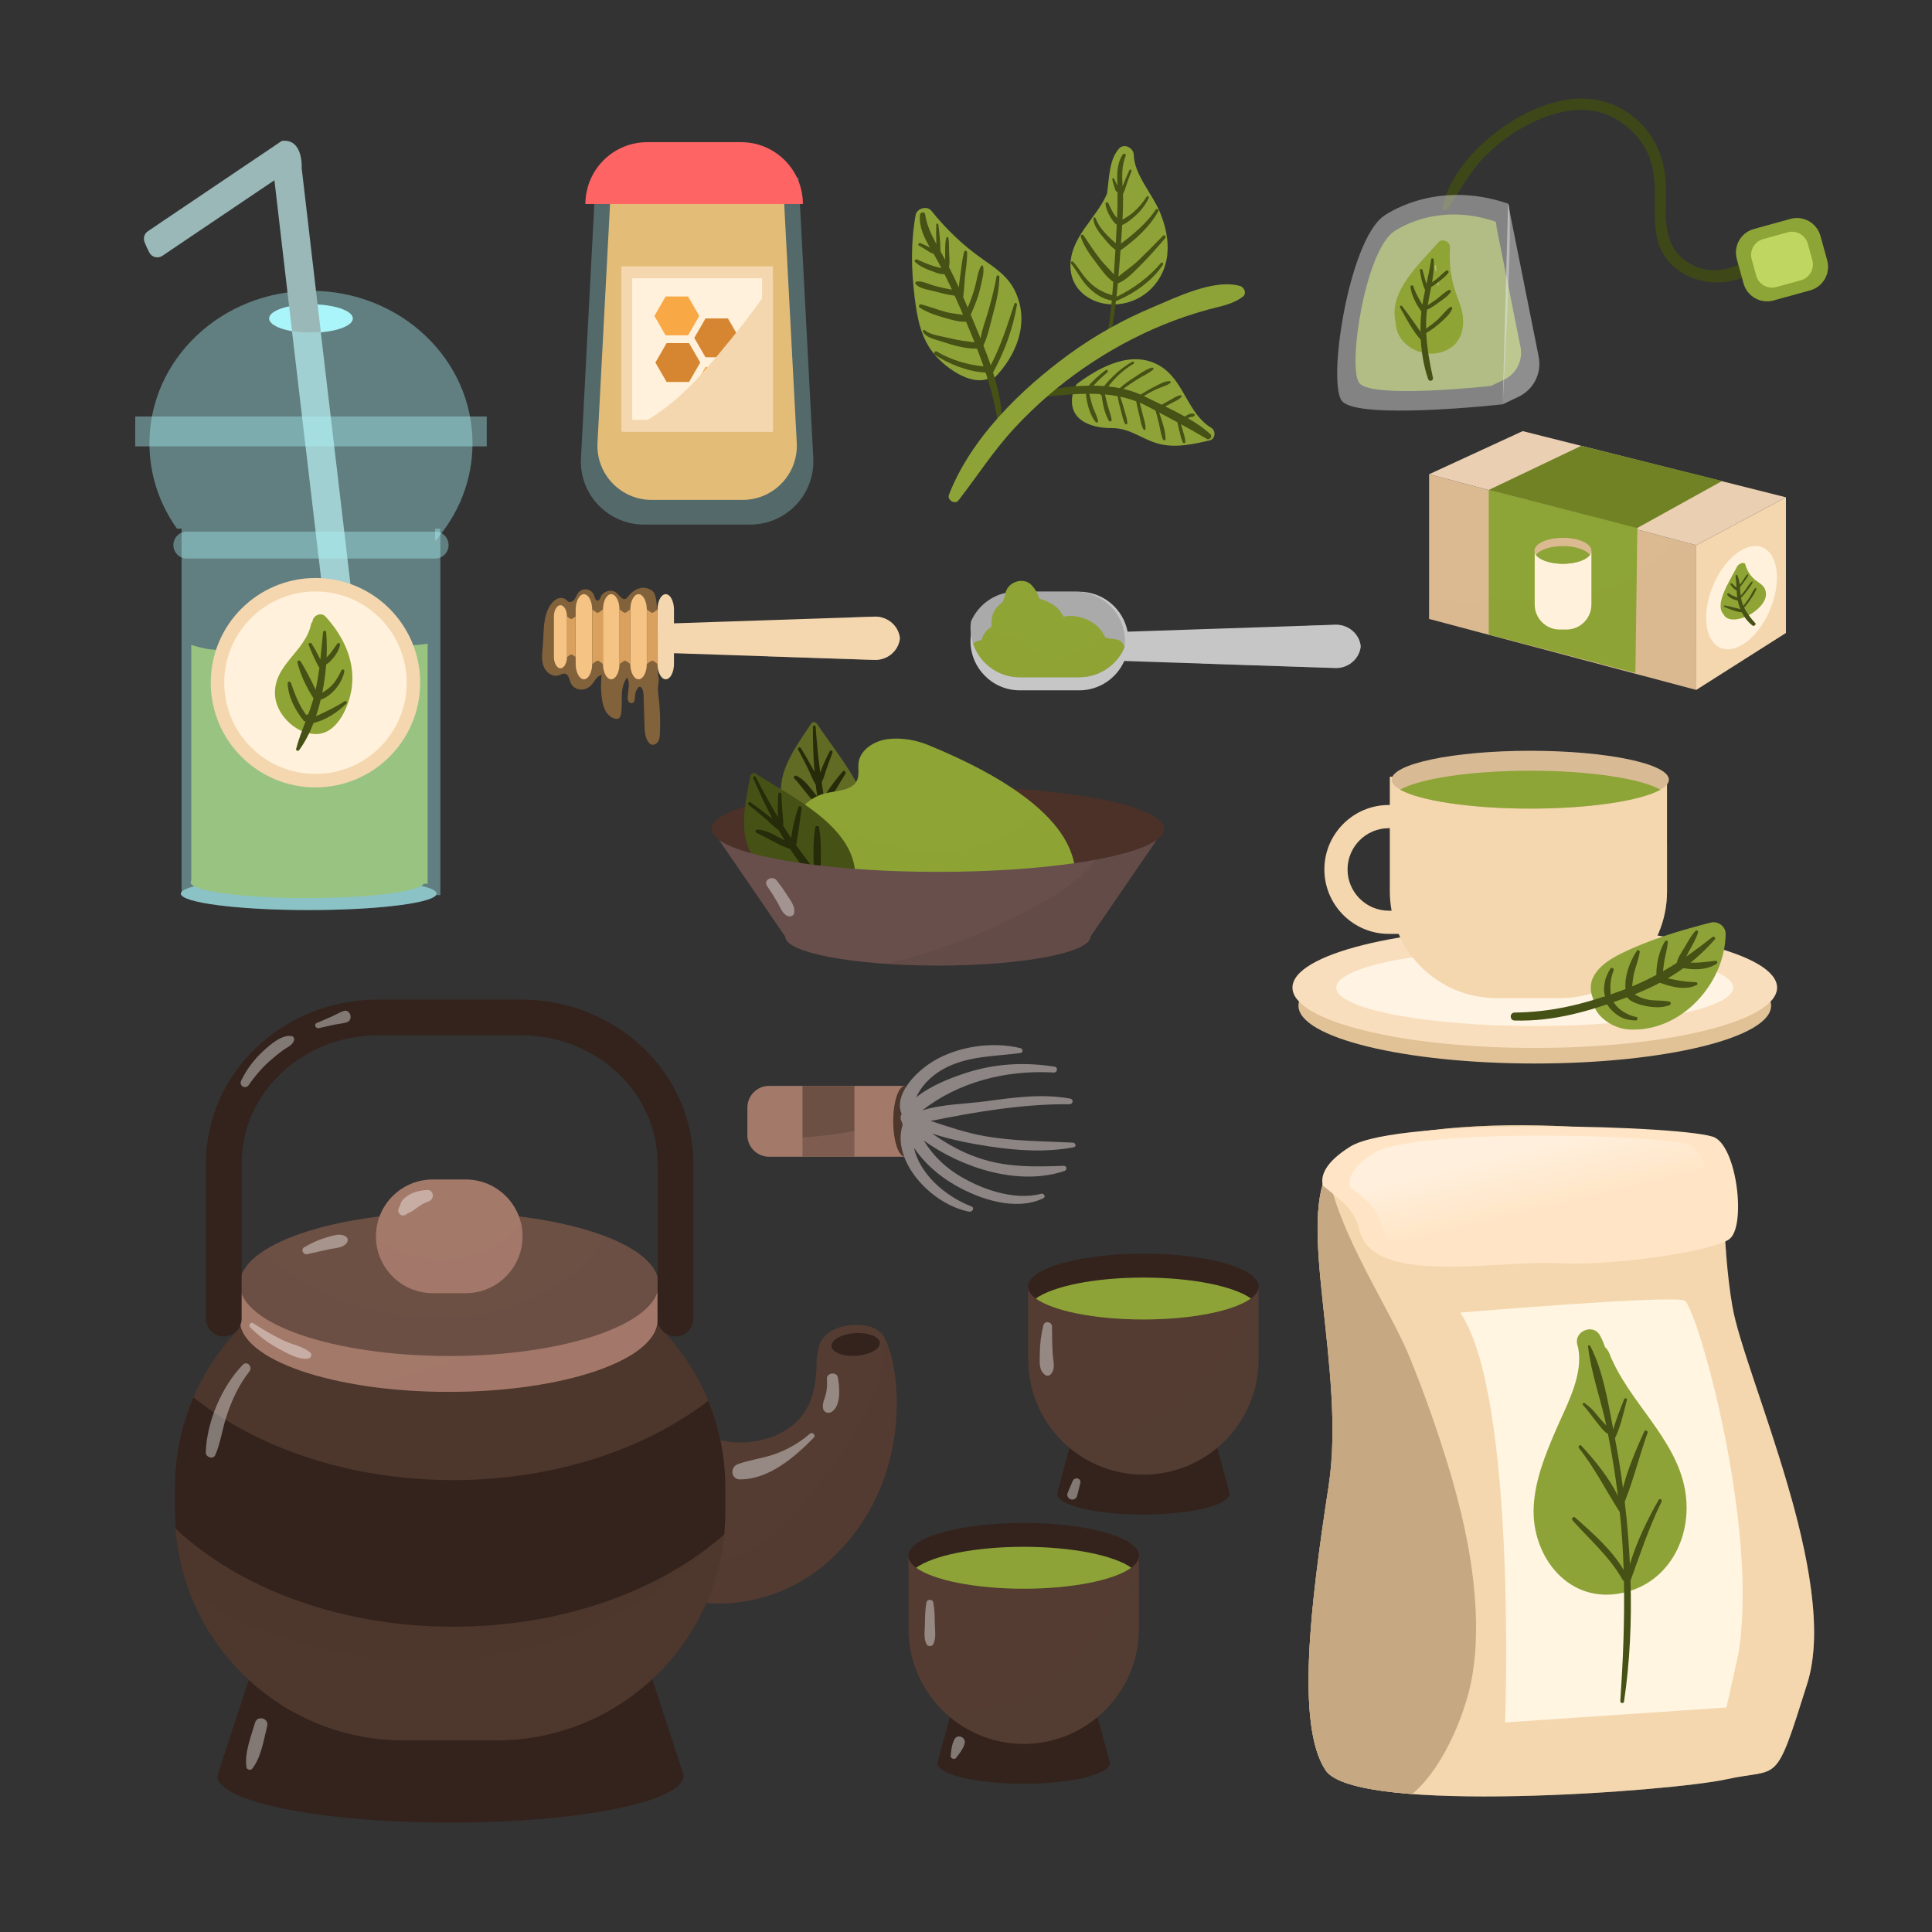 <?xml version="1.0" encoding="utf-8"?>
<!-- Generator: Adobe Illustrator 27.5.0, SVG Export Plug-In . SVG Version: 6.00 Build 0)  -->
<svg version="1.1" xmlns="http://www.w3.org/2000/svg" xmlns:xlink="http://www.w3.org/1999/xlink" x="0px" y="0px"
	 viewBox="0 0 500 500" style="enable-background:new 0 0 500 500;" xml:space="preserve">
<rect x="0" y="0" width="500" height="500" fill="#333333" stroke="none"/>
<g id="BACKGROUND">
</g>
<g id="OBJECTS">
	<g>
		<g>
			<g>
				<g>
					<path style="fill:#F4D7AF;" d="M344.618,301.765c11.613-15.484,89.032-11.613,96-3.097c6.968,8.516,4.645,21.677,7.742,39.484
						c3.097,17.806,27.871,70.452,19.355,97.548c-8.516,27.097-6.968,21.677-20.903,24.774c-13.935,3.097-96,9.29-103.742-2.323
						c-7.742-11.613-3.871-43.355,0.774-73.548C348.489,354.41,334.819,314.83,344.618,301.765z"/>
					<path style="opacity:0.36;fill:#F4D7AF;" d="M357.657,332.234c6.121,2.434,12.054,4.023,18.667,4.382
						c13.903,0.756,27.902-1.688,41.643-3.498c7.053-0.929,14.721-1.885,21.179-5.012c2.586-1.252,5.046-2.634,7.571-3.775
						c-0.877-10.962-1.077-19.526-6.099-25.663c-6.968-8.516-84.387-12.387-96,3.097c-4.285,5.714-4.082,16.499-2.885,29.352
						C347.297,329.79,352.246,330.082,357.657,332.234z"/>
					<path style="opacity:0.38;fill:#F4D7AF;" d="M455.299,398.602c-18.119,18.978-46.902,26.373-72.427,25.694
						c-13.775-0.367-30.055-3.724-42.866-11.204c-2.094,19.805-2.224,37.128,3.063,45.06c7.742,11.613,89.806,5.419,103.742,2.323
						c13.936-3.097,12.387,2.323,20.903-24.774c3.951-12.572,0.733-30.642-4.158-48.182
						C461.302,391.478,458.549,395.198,455.299,398.602z"/>
				</g>
				<g>
					<path style="fill:#C6A883;" d="M343.07,458.152c2.271,3.407,10.943,5.28,22.41,6.149c2.26-1.975,4.245-4.263,5.937-6.771
						c3.53-5.233,6.182-11.23,8.024-17.256c2.121-6.936,2.726-14.233,2.536-21.457c-0.418-15.794-4.439-31.396-9.357-46.329
						c-2.255-6.847-4.73-13.636-7.426-20.322c-2.531-6.277-5.889-12.22-9.038-18.198c-3.451-6.552-6.862-13.16-9.488-20.095
						c-1.281-3.382-2.389-6.924-3.038-10.529c-7.809,14.431,4.687,52.191,0.214,81.261
						C339.199,414.797,335.328,446.539,343.07,458.152z"/>
					<path style="opacity:0.33;fill:#C6A883;" d="M358.393,404.814c-1.652-2.23-3.182-4.652-4.596-7.279
						c-3.046-5.659-6.386-11.203-9.466-16.843c-0.135,1.318-0.289,2.626-0.486,3.913c-4.645,30.194-8.516,61.936-0.774,73.548
						c2.271,3.407,10.943,5.28,22.41,6.149c2.26-1.975,4.245-4.263,5.937-6.771c3.53-5.233,6.182-11.23,8.024-17.256
						c1.543-5.047,2.277-10.285,2.493-15.547C372.014,424.247,363.904,413.986,358.393,404.814z"/>
				</g>
				<g>
					<path style="fill:#FFE5C5;" d="M443.836,294.41c-5.853-3.097-81.943-5.42-94.381,2.322c-6.819,4.244-7.697,7.788-7.102,10.125
						c4.24,3.346,8.586,6.39,9.505,11.87c0.172,0.394,0.346,0.802,0.523,1.231c5.121,12.387,35.85,6.194,50.483,6.968
						s40.24-3.097,44.63-6.194C451.884,317.636,449.689,297.507,443.836,294.41z"/>
					<linearGradient id="SVGID_1_" gradientUnits="userSpaceOnUse" x1="393.768" y1="298.026" x2="402.542" y2="334.671">
						<stop  offset="0" style="stop-color:#FFFFFF"/>
						<stop  offset="0.439" style="stop-color:#FFE5C5"/>
					</linearGradient>
					<path style="opacity:0.4;fill:url(#SVGID_1_);" d="M437.544,296.415c-5.083-2.689-71.165-4.707-81.966,2.017
						c-5.922,3.686-6.684,6.763-6.168,8.793c3.683,2.906,7.457,5.55,8.255,10.308c0.149,0.343,0.301,0.696,0.455,1.069
						c4.448,10.758,31.135,5.379,43.843,6.051c12.708,0.672,34.947-2.689,38.759-5.379
						C444.534,316.586,442.628,299.104,437.544,296.415z"/>
				</g>
			</g>
			<g>
				<path style="fill:#FFF5E1;" d="M377.908,339.7c0,0,54.968-4.645,58.065-3.097s19.355,58.065,13.935,91.355l-3.097,13.936
					l-57.29,3.871C389.521,445.765,392.618,361.378,377.908,339.7z"/>
				<g>
					<path style="fill:#8DA338;" d="M436.098,385.68c-2.361-13.587-14.713-22.884-19.627-35.485
						c-0.246-0.63-0.636-1.143-1.101-1.559c-0.333-1.036-0.763-2.059-1.322-3.061c-1.757-3.152-6.819-1.028-5.826,2.456
						c0.294,1.033,0.432,2.094,0.467,3.171c0.001,0.016-0.002,0.03-0.001,0.046c0.001,0.017,0.002,0.034,0.003,0.052
						c0.167,6.389-3.705,13.367-6.067,18.874c-2.713,6.326-5.361,12.803-5.706,19.779c-0.608,12.292,8.292,24.441,21.515,22.557
						C431.493,410.648,438.241,398.013,436.098,385.68z"/>
					<path style="fill:#465115;" d="M429.253,388.173c-2.944,5.172-5.688,10.819-7.434,16.634
						c-0.192-3.955-0.488-7.899-0.869-11.819c-0.141-1.447-0.307-2.891-0.475-4.335c2.31-5.78,3.822-11.988,5.914-17.849
						c0.176-0.494-0.637-0.846-0.856-0.361c-2.03,4.508-4.242,9.591-5.51,14.617c-0.569-4.298-1.256-8.579-2.072-12.837
						c1.471-3.021,2.242-6.685,3.088-9.912c0.123-0.471-0.549-0.637-0.716-0.197c-0.945,2.488-2.095,5.178-2.799,7.842
						c-1.397-7.164-2.644-15.206-5.995-21.675c-0.127-0.246-0.574-0.143-0.542,0.147c0.755,6.885,3.303,13.701,4.734,20.508
						c-0.602-0.684-1.265-1.336-1.795-1.983c-0.546-0.666-1.09-1.331-1.663-1.973c-0.682-0.765-1.329-1.181-2.101-1.818
						c-0.327-0.27-0.769,0.151-0.471,0.471c1.249,1.344,2.35,2.969,3.514,4.405c0.847,1.044,1.732,2.386,2.941,3.065
						c1.039,5.307,1.904,10.648,2.566,16.015c-2.359-4.778-5.98-9.194-9.445-12.962c-0.395-0.429-0.972,0.191-0.626,0.626
						c4.135,5.207,6.971,10.983,10.533,16.503c0.091,0.875,0.199,1.749,0.28,2.625c0.382,4.136,0.618,8.264,0.75,12.388
						c-3.104-5.287-8.032-9.501-12.514-13.542c-0.489-0.441-1.161,0.232-0.722,0.722c4.55,5.076,9.613,9.406,12.996,15.423
						c0.083,0.147,0.192,0.23,0.307,0.286c0.205,10.355-0.237,20.692-0.932,31.082c-0.036,0.538,0.872,0.673,0.953,0.129
						c1.541-10.323,1.995-20.846,1.689-31.325c2.509-6.93,4.769-13.785,8.037-20.455
						C430.266,388.113,429.538,387.672,429.253,388.173z"/>
				</g>
			</g>
		</g>
		<g>
			<g>
				<g>
					<g>
						<ellipse style="fill:#E0C296;" cx="397.199" cy="260.268" rx="61.161" ry="14.968"/>
						<g>
							<ellipse style="fill:#F9DEBD;" cx="397.199" cy="255.591" rx="62.71" ry="15.618"/>
							<ellipse style="fill:#FFF4E4;" cx="397.199" cy="255.591" rx="51.351" ry="9.939"/>
						</g>
					</g>
					<g>
						<g>
							<path style="fill:#F4D7AF;" d="M342.747,225.01c0,9.196,7.481,16.677,16.677,16.677h2.542
								c4.251,9.775,13.99,16.613,25.329,16.613h16.516c15.25,0,27.613-12.363,27.613-27.613V201.01h-71.742v7.323h-0.258
								C350.228,208.332,342.747,215.814,342.747,225.01z M348.747,225.01c0-5.888,4.79-10.677,10.677-10.677h0.258v16.355
								c0,1.708,0.163,3.377,0.46,5h-0.718C353.537,235.687,348.747,230.897,348.747,225.01z"/>
						</g>
						<g style="opacity:0.39;">
							<path style="fill:#F4D7AF;" d="M422.614,228.187c-9.549,8.993-20.223,14.763-33.388,16.235
								c-8.307,0.929-17.686,0.774-26.418-0.976c4.608,8.827,13.841,14.855,24.487,14.855h16.516
								c15.25,0,27.613-12.363,27.613-27.613v-12.25C428.755,222.031,425.666,225.313,422.614,228.187z"/>
						</g>
						<g>
							<ellipse style="fill:#D8BA95;" cx="396.038" cy="201.784" rx="35.871" ry="7.484"/>
						</g>
						<path style="fill:#8DA436;" d="M362.357,204.365c5.039,2.862,18.216,4.903,33.68,4.903c15.464,0,28.641-2.042,33.68-4.903
							c-5.039-2.862-18.216-4.903-33.68-4.903C380.574,199.462,367.396,201.503,362.357,204.365z"/>
					</g>
				</g>
			</g>
		</g>
		<g>
			<g>
				<g>
					<path style="fill:#8DA338;" d="M416.165,258.036c-0.61-5.803,9.543-7.777,13.754-9.034c4.804-1.433,9.607-2.871,14.416-4.287
						c-1.299-0.99-2.599-1.98-3.898-2.969c0.112,5.293-2.834,9.758-7.303,12.455c-1.878,1.133-3.931,1.897-6.069,2.371
						c-1.588,0.352-5.206-0.154-5.035,1.645c-0.472,1.141-0.945,2.281-1.417,3.422c3.525-3.671,10.068-5.478,14.823-6.707
						c-1.648-2.831-3.296-5.662-4.944-8.493c-1.523,1.284-3.081,2.213-4.944,2.923c1.322,3.135,2.643,6.27,3.965,9.405
						c3.624-2.753,7.381-5.255,11.257-7.637c-2.766-1.587-5.532-3.174-8.298-4.762c0.675-1.121,0.522-1.228-0.457-0.323
						c-1.334,0.526-1.54,0.698-0.616,0.515c1.287,0.533,2.574,1.066,3.862,1.6c-0.095-0.115-0.19-0.229-0.286-0.344
						c0.272,2.107,0.544,4.214,0.816,6.322c0.073-0.104,0.146-0.207,0.219-0.311c2.253-3.191-0.779-7.531-4.326-7.538
						c-0.133,0-0.265-0.001-0.398-0.001c-2.283-0.005-4.431,1.624-5.03,3.83c-0.041,0.151-0.082,0.301-0.123,0.452
						c-0.574,2.113,0.332,5.202,2.51,6.167c6.766,3.001,14.448-3.527,14.859-10.369c0.245-4.074-4.907-7.014-8.298-4.762
						c-4.166,2.767-8.121,5.835-11.925,9.079c-3.788,3.23,0.25,10.499,5.006,8.6c3.58-1.429,6.48-3.126,9.394-5.661
						c3.936-3.424-0.263-9.779-4.944-8.493c-6.109,1.678-14.827,4.542-18.966,9.662c-4.555,5.635,2.239,11.296,7.697,11.633
						c13.547,0.835,24.946-11.825,25.131-24.682c0.029-2.034-1.988-3.458-3.898-2.969c-8.002,2.049-15.789,4.374-23.225,8.034
						c-4.882,2.403-9.83,6.349-6.925,12.205C413.376,260.684,416.367,259.951,416.165,258.036L416.165,258.036z"/>
				</g>
			</g>
			<g>
				<g>
					<g>
						<path style="fill:#465115;" d="M443.128,242.536c-7.803,6.188-14.873,10.744-24.283,14.116
							c-8.973,3.215-17.255,5.288-26.867,5.396c-1.332,0.015-1.33,2.032,0,2.067c10.308,0.275,19.413-2.45,29.003-5.984
							c9.045-3.333,16.359-7.69,22.774-14.969C444.139,242.726,443.568,242.187,443.128,242.536L443.128,242.536z"/>
					</g>
				</g>
				<g>
					<g>
						<path style="fill:#465115;" d="M438.785,240.913c-1.162,1.291-1.998,2.851-2.872,4.343c-0.776,1.326-1.86,2.7-2.008,4.255
							c-0.031,0.325,0.413,0.585,0.679,0.39c1.254-0.923,1.88-2.551,2.616-3.893c0.834-1.519,1.749-3.039,2.261-4.702
							C439.579,240.928,439.056,240.612,438.785,240.913L438.785,240.913z"/>
					</g>
				</g>
				<g>
					<g>
						<path style="fill:#465115;" d="M444.043,248.662c-2.963,0.295-5.585,0.799-8.566,0.21c-1.009-0.199-1.447,1.331-0.428,1.554
							c2.977,0.65,6.56,0.709,9.201-1.002C444.561,249.223,444.475,248.619,444.043,248.662L444.043,248.662z"/>
					</g>
				</g>
				<g>
					<g>
						<path style="fill:#465115;" d="M438.911,254.186c-3.11-0.049-5.816-0.631-8.82-1.346c-1.005-0.239-1.373,1.184-0.422,1.53
							c2.887,1.049,6.555,2.011,9.437,0.539C439.461,254.728,439.279,254.192,438.911,254.186L438.911,254.186z"/>
					</g>
				</g>
				<g>
					<g>
						<path style="fill:#465115;" d="M430.885,243.635c-1.632,2.587-2.44,6.59-2.169,9.632c0.065,0.728,1.215,1.019,1.376,0.186
							c0.325-1.683,0.378-3.408,0.696-5.099c0.284-1.509,0.706-2.982,0.859-4.513C431.691,243.413,431.084,243.319,430.885,243.635
							L430.885,243.635z"/>
					</g>
				</g>
				<g>
					<g>
						<path style="fill:#465115;" d="M423.591,246.102c-1.892,2.82-3.587,7.462-2.708,10.865c0.158,0.613,1.183,0.674,1.302,0
							c0.312-1.771,0.297-3.529,0.754-5.291c0.457-1.762,1.131-3.447,1.416-5.252C424.427,245.965,423.867,245.691,423.591,246.102
							L423.591,246.102z"/>
					</g>
				</g>
				<g>
					<g>
						<path style="fill:#465115;" d="M432.067,259.239c-1.782-0.42-3.646-0.177-5.453-0.507c-1.972-0.36-3.374-1.185-4.954-2.349
							c-0.383-0.283-0.956,0.098-0.939,0.539c0.072,1.942,2.481,2.707,4.098,3.166c2.208,0.627,5.078,0.906,7.249,0.054
							C432.463,259.987,432.558,259.355,432.067,259.239L432.067,259.239z"/>
					</g>
				</g>
				<g>
					<g>
						<path style="fill:#465115;" d="M416.743,250.714c-0.704,1.2-1.264,2.355-1.47,3.745c-0.17,1.15-0.355,2.719,0.361,3.704
							c0.29,0.398,0.919,0.374,1.072-0.14c0.281-0.942-0.006-2.001,0.06-2.99c0.086-1.286,0.319-2.637,0.823-3.826
							C417.827,250.646,417.072,250.154,416.743,250.714L416.743,250.714z"/>
					</g>
				</g>
				<g>
					<g>
						<path style="fill:#465115;" d="M423.455,263.187c-1.477-0.257-3.03-1.053-4.204-1.973c-1.217-0.954-1.823-2.24-2.765-3.409
							c-0.34-0.422-1.197-0.089-1.124,0.465c0.226,1.718,1.575,3.195,2.912,4.208c1.575,1.194,3.12,1.563,5.058,1.612
							C423.839,264.103,423.975,263.277,423.455,263.187L423.455,263.187z"/>
					</g>
				</g>
			</g>
		</g>
		<g>
			
				<rect x="82.354" y="78.569" transform="matrix(0.993 -0.117 0.117 0.993 -16.142 11.078)" style="fill:#9AB8B7;" width="7.372" height="128.217"/>
			<g>
				<g>
					<path style="opacity:0.57;fill:#AAF5F9;" d="M112.997,231.263c0,2.352-14.818,4.258-33.097,4.258
						c-18.279,0-33.097-1.906-33.097-4.258c0-2.352,14.818-4.258,33.097-4.258C98.179,227.005,112.997,228.911,112.997,231.263z"/>
					<path style="fill:#8EA435;" d="M100.251,166.895c-7.461-0.762-14.572-3.767-22.14-3.611
						c-6.999,0.144-13.108,4.314-20.067,4.855c-3.058,0.238-5.844-0.365-8.548-1.26v61.031c-0.114,0.144-0.177,0.29-0.177,0.439
						c0,2.251,13.537,4.076,30.235,4.076c15.771,0,28.716-1.628,30.105-3.705h1.014v-62.151
						C107.245,167.098,103.768,167.254,100.251,166.895z"/>
					<path style="opacity:0.39;fill:#AAF5F9;" d="M113.965,136.811H46.997v93.993c-0.125,0.151-0.194,0.303-0.194,0.458
						c0,2.352,14.818,4.258,33.097,4.258c17.264,0,31.433-1.701,32.954-3.871h1.11V136.811z"/>
				</g>
				<g>
					<g>
						<circle style="fill:#F4D7AF;" cx="81.642" cy="176.682" r="27.097"/>
						<circle style="fill:#FFF1DB;" cx="81.642" cy="176.682" r="23.613"/>
					</g>
					<g>
						<path style="fill:#8EA435;" d="M84.264,159.576c-1.173-1.29-3.317-0.285-3.398,1.337c-0.182,0.176-0.325,0.419-0.396,0.749
							c-1.545,7.205-10.1,10.571-9.252,18.68c0.526,5.03,5.885,10.043,11.118,9.605c5.27-0.441,8.125-7.579,8.705-12.029
							C91.947,170.978,88.835,164.603,84.264,159.576z"/>
						<path style="fill:#465115;" d="M89.192,181.479c-2.388,1.553-4.875,2.696-7.409,3.879c0.467-1.385,0.869-2.817,1.217-4.272
							c2.941-0.988,5.565-4.38,6.118-7.32c0.079-0.418-0.514-0.742-0.733-0.309c-0.703,1.391-1.397,2.739-2.478,3.886
							c-0.761,0.808-1.622,1.374-2.506,1.943c0.496-2.438,0.826-4.91,1.008-7.318c0.822-0.465,1.494-1.252,2.061-1.972
							c0.726-0.923,1.308-1.931,1.528-3.094c0.086-0.454-0.452-0.66-0.72-0.304c-0.668,0.888-1.242,1.842-1.962,2.691
							c-0.244,0.288-0.519,0.551-0.796,0.812c0.098-2.28,0.062-4.476-0.118-6.482c-0.046-0.509-0.737-0.505-0.788,0
							c-0.243,2.371-0.449,4.728-0.708,7.075c-0.682-1.415-1.424-2.816-2.266-4.128c-0.238-0.37-0.908-0.141-0.745,0.314
							c0.688,1.926,1.592,3.812,2.542,5.62c0.06,0.114,0.14,0.182,0.226,0.231c-0.247,1.928-0.557,3.85-0.976,5.768
							c-1.183-2.499-2.49-5.053-3.895-7.346c-0.264-0.431-0.937-0.151-0.814,0.343c0.772,3.121,2.378,6.502,4.166,9.212
							c-0.394,1.42-0.867,2.812-1.379,4.188c-0.096-0.015-0.199-0.002-0.3,0.052c-0.069,0.036-0.136,0.076-0.205,0.113
							c-1.898-2.574-2.915-5.31-3.964-8.337c-0.153-0.441-0.878-0.401-0.855,0.116c0.155,3.523,1.95,6.945,4.118,9.645
							c0.133,0.166,0.332,0.214,0.528,0.197c-0.902,2.347-1.816,4.684-2.443,7.113c-0.127,0.492,0.501,0.701,0.777,0.327
							c1.482-2.007,2.717-4.404,3.726-7.011c3.18-0.754,6.218-2.788,8.507-5.036C89.956,181.78,89.561,181.24,89.192,181.479z"/>
					</g>
				</g>
			</g>
			<g>
				<path style="opacity:0.39;fill:#AAF5F9;" d="M112.61,136.811v3.194c6.04-6.846,9.677-15.65,9.677-25.258
					c0-21.806-18.717-39.484-41.806-39.484c-23.089,0-41.807,17.677-41.807,39.484c0,8.173,2.629,15.765,7.132,22.065H112.61z"/>
				<rect x="34.997" y="107.779" style="opacity:0.39;fill:#AAF5F9;" width="90.968" height="7.742"/>
				<path style="opacity:0.39;fill:#AAF5F9;" d="M112.61,144.553H48.352c-1.924,0-3.484-1.56-3.484-3.484l0,0
					c0-1.924,1.56-3.484,3.484-3.484h64.258c1.924,0,3.484,1.56,3.484,3.484l0,0C116.094,142.993,114.534,144.553,112.61,144.553z"
					/>
				<g>
					<ellipse style="fill:#AAF5F9;" cx="80.481" cy="82.424" rx="10.839" ry="3.677"/>
					<path style="fill:#9AB8B7;" d="M82.271,79.495l-4.196-35.992l0.002-0.002c0,0,0.469-7.744-5.148-7.032L41.541,57.631
						l-3.267,2.21c-0.921,0.623-1.268,1.8-0.86,2.834c0.329,0.832,0.719,1.693,1.167,2.56c0.023,0.044,0.046,0.089,0.069,0.133
						c0.645,1.232,2.232,1.608,3.384,0.829l3.318-2.244l25.667-17.305l3.885,33.328l0.675,5.711c1.402,0.261,3.01,0.41,4.722,0.41
						c0.95,0,1.866-0.048,2.735-0.134L82.271,79.495z"/>
				</g>
			</g>
		</g>
		<g>
			<path style="fill:#C6C6C6;" d="M352.042,166.593c-0.669-2.988-3.452-5.024-6.512-4.91l-53.707,1.794
				c-1.132-5.889-6.305-10.339-12.524-10.339h-15.374c-7.047,0-12.761,5.713-12.761,12.761l0,0c0,7.048,5.713,12.761,12.761,12.761
				h15.374c5.209,0,9.682-3.126,11.665-7.6l54.566,1.823c3.06,0.114,5.843-1.922,6.512-4.91c0.059-0.263,0.092-0.497,0.092-0.689
				C352.134,167.091,352.101,166.856,352.042,166.593z"/>
			<path style="opacity:0.41;fill:#C6C6C6;" d="M352.042,166.593c-0.669-2.988-3.452-5.024-6.512-4.91l-6.815,0.228
				c-0.371,0.37-0.841,0.698-1.434,0.96c-8.689,3.826-17.631,6.653-26.728,8.843l34.977,1.168c3.06,0.114,5.843-1.922,6.512-4.91
				c0.059-0.263,0.092-0.497,0.092-0.689C352.134,167.091,352.101,166.856,352.042,166.593z"/>
			<g>
				<path style="fill:#AAAAAA;" d="M278.376,153.138h-15.374c-5.252,0-9.759,3.175-11.716,7.708
					c-0.072,0.548-0.122,1.103-0.122,1.671v0c0,7.048,5.713,12.761,12.761,12.761h15.375c5.252,0,9.759-3.175,11.716-7.708
					c0.072-0.548,0.122-1.103,0.122-1.671l0,0C291.136,158.852,285.423,153.138,278.376,153.138z"/>
				<g>
					<path style="fill:#8EA435;" d="M263.923,175.277h15.375c5.247,0,9.75-3.169,11.71-7.695c-0.174-0.969-0.958-1.945-2.025-2.087
						c-0.587-0.081-1.174-0.155-1.762-0.228c-0.336-0.106-0.682-0.174-1.036-0.193c-0.455-0.467-0.726-1.327-1.148-1.859
						c-1.035-1.303-2.366-2.303-3.904-2.944c-1.821-0.759-4.005-1.138-5.881-0.659c-0.278-0.528-0.93-1.518-1.103-1.721
						c-0.741-0.873-1.621-1.482-2.639-1.986c-0.78-0.386-1.645-0.711-2.544-0.969c-0.337-1.252-0.992-2.394-1.884-3.399
						c-2.058-2.32-6.095-1.055-6.839,1.805c-0.072,0.277-0.133,0.568-0.181,0.868c-0.148,0.33-0.274,0.668-0.375,1.016
						c-0.007,0.023-0.019,0.045-0.026,0.068c-0.051,0.165-0.089,0.332-0.119,0.499c-0.801,0.543-1.503,1.226-2.039,2.05
						c-0.952,1.464-0.879,2.908-0.906,4.362c-1.227,0.741-2.177,1.917-2.566,3.446c-0.84,0.13-1.585,0.443-2.214,0.881
						C253.503,171.611,258.281,175.277,263.923,175.277z"/>
					<path style="opacity:0.2;fill:#8EA435;" d="M288.983,165.496c-0.587-0.081-1.174-0.155-1.762-0.228
						c-0.336-0.106-0.682-0.174-1.036-0.193c-0.19-0.195-0.348-0.46-0.499-0.74c-0.109,0.046-0.219,0.09-0.326,0.14
						c-1.946,0.911-3.699,2.186-5.493,3.354c-1.726,1.124-3.546,2.25-5.565,2.754c-0.924,0.23-1.882,0.312-2.827,0.184
						c-1.083-0.147-2.003-0.612-2.889-1.239c-0.918-0.65-1.734-1.424-2.554-2.19c-0.815-0.762-1.682-1.654-2.692-2.155
						c-1.121-0.555-2.424-0.728-3.635-0.987c-1.189-0.255-2.315-0.612-3.423-1.113c-0.179-0.081-0.357-0.165-0.535-0.252
						c-0.81,0.717-1.423,1.669-1.717,2.822c-0.84,0.13-1.585,0.443-2.214,0.881c1.685,5.077,6.463,8.743,12.105,8.743h15.375
						c5.247,0,9.75-3.169,11.71-7.695C290.835,166.614,290.051,165.638,288.983,165.496z"/>
				</g>
			</g>
		</g>
		<g>
			<path style="fill:#F4D7AF;" d="M232.788,164.497c-0.669-2.988-3.452-5.024-6.512-4.91l-52.172,1.743
				c-0.017,2.57-0.037,5.141-0.054,7.711l52.225,1.745c3.06,0.114,5.843-1.922,6.512-4.91c0.059-0.263,0.092-0.497,0.092-0.689
				C232.88,164.994,232.847,164.76,232.788,164.497z"/>
			<path style="opacity:0.43;fill:#F4D7AF;" d="M226.275,159.587l-5.539,0.185c-3.553,2.129-7.17,4.143-10.921,5.907
				c-3.658,1.72-7.355,3.059-11.115,4.186l27.575,0.921c3.06,0.114,5.843-1.922,6.512-4.91c0.059-0.263,0.092-0.497,0.092-0.689
				c0-0.192-0.034-0.427-0.092-0.689C232.118,161.508,229.335,159.473,226.275,159.587z"/>
			<g>
				<path style="fill:#F4D7AF;" d="M172.292,153.772L172.292,153.772c-1.178,0-2.132,1.793-2.132,4.005v14.019
					c0,2.212,0.955,4.005,2.132,4.005l0,0c1.178,0,2.132-1.793,2.132-4.005v-14.019C174.425,155.566,173.47,153.772,172.292,153.772
					z"/>
				<path style="fill:#F4D7AF;" d="M158.184,153.772L158.184,153.772c-1.178,0-2.132,1.793-2.132,4.005v14.019
					c0,2.212,0.955,4.005,2.132,4.005l0,0c1.178,0,2.132-1.793,2.132-4.005v-14.019
					C160.317,155.566,159.362,153.772,158.184,153.772z"/>
				<path style="fill:#F4D7AF;" d="M165.256,153.772L165.256,153.772c-1.178,0-2.132,1.793-2.132,4.005v14.019
					c0,2.212,0.955,4.005,2.132,4.005h0c1.177,0,2.132-1.793,2.132-4.005v-14.019C167.388,155.566,166.434,153.772,165.256,153.772z
					"/>
				<path style="fill:#C49C6C;" d="M167.424,171.855c0,0,1.031-0.881,1.398-0.876c0.352,0.004,1.338,0.876,1.338,0.876v-14.137
					c0,0-1.009,0.876-1.368,0.876s-1.368-0.876-1.368-0.876V171.855z"/>
				<path style="fill:#C49C6C;" d="M160.352,171.855c0,0,1.031-0.881,1.398-0.876c0.352,0.004,1.338,0.876,1.338,0.876v-14.137
					c0,0-1.009,0.876-1.368,0.876c-0.359,0-1.368-0.876-1.368-0.876V171.855z"/>
				<path style="fill:#F4D7AF;" d="M151.118,153.772L151.118,153.772c-1.178,0-2.132,1.793-2.132,4.005v14.019
					c0,2.212,0.955,4.005,2.132,4.005h0c1.178,0,2.132-1.793,2.132-4.005v-14.019C153.25,155.566,152.295,153.772,151.118,153.772z"
					/>
				<path style="fill:#C49C6C;" d="M153.286,171.855c0,0,1.031-0.881,1.398-0.876c0.352,0.004,1.338,0.876,1.338,0.876v-14.137
					c0,0-1.009,0.876-1.368,0.876c-0.359,0-1.368-0.876-1.368-0.876V171.855z"/>
				<path style="fill:#F4D7AF;" d="M145.042,156.624L145.042,156.624c-0.936,0-1.695,1.329-1.695,2.968v10.389
					c0,1.639,0.759,2.968,1.695,2.968l0,0c0.936,0,1.695-1.329,1.695-2.968v-10.389
					C146.737,157.953,145.978,156.624,145.042,156.624z"/>
				<path style="fill:#C49C6C;" d="M146.766,170.025c0,0,0.82-0.653,1.111-0.649c0.28,0.003,1.064,0.649,1.064,0.649v-10.476
					c0,0-0.802,0.649-1.088,0.649c-0.286,0-1.088-0.649-1.088-0.649V170.025z"/>
			</g>
			<path style="opacity:0.4;fill:#F9A846;" d="M158.144,152.885c-1.091-0.063-2.223,0.549-2.66,1.55
				c-0.182,0.417-0.352,0.974-0.806,1.005c-0.561,0.039-0.729-0.724-0.894-1.262c-0.255-0.827-0.995-1.484-1.846-1.639
				c-0.851-0.155-1.776,0.198-2.306,0.882c-0.39,0.503-0.565,1.142-0.931,1.663c-0.366,0.521-1.073,0.917-1.63,0.609
				c-0.22-0.121-0.375-0.331-0.563-0.497c-0.578-0.508-1.459-0.566-2.176-0.287c-0.717,0.279-1.288,0.845-1.74,1.468
				c-2.149,2.966-1.808,6.968-2.101,10.619c-0.14,1.738-0.438,3.531,0.096,5.191c0.534,1.66,2.267,3.104,3.935,2.598
				c0.586-0.178,1.16-0.579,1.754-0.431c0.941,0.234,1.028,1.502,1.419,2.39c0.43,0.977,1.453,1.642,2.518,1.718
				c1.065,0.076,2.137-0.404,2.854-1.196c0.849-0.938,1.392-2.379,2.639-2.59c-0.242,2.057-0.215,4.145,0.078,6.194
				c0.155,1.086,0.393,2.182,0.933,3.137c0.54,0.955,1.424,1.762,2.496,1.994c0.292,0.063,0.611,0.079,0.875-0.06
				c0.397-0.209,0.549-0.693,0.632-1.134c0.298-1.601,0.153-3.247,0.209-4.875c0.057-1.628,0.353-3.333,1.381-4.596
				c0.84,1.457,0.215,3.273,0.124,4.953c-0.021,0.397-0.007,0.813,0.18,1.165c0.187,0.351,0.59,0.615,0.977,0.525
				c0.726-0.168,0.716-1.177,0.76-1.921c0.043-0.741,0.316-1.467,0.77-2.054c0.091-0.117,0.198-0.235,0.342-0.27
				c0.236-0.058,0.462,0.127,0.603,0.325c0.436,0.611,0.475,1.41,0.498,2.16c0.078,2.504,0.155,5.007,0.233,7.511
				c0.045,1.457,0.116,2.999,0.923,4.212c0.21,0.316,0.481,0.612,0.837,0.741c0.664,0.24,1.422-0.192,1.782-0.801
				c0.359-0.608,0.415-1.343,0.448-2.049c0.154-3.252,0.029-6.516-0.372-9.747c-0.079-0.636-0.169-1.274-0.149-1.915
				c0.035-1.127,0.405-2.282,0.067-3.357c-0.133-0.423,0.117-13.346-0.441-18.908c-0.064-0.635-0.277-2.405-1.018-2.96
				c-2.311-1.733-4.738-0.457-6.01,1.052c-0.54,0.641-0.952,1.428-1.789,0.885C159.964,154.164,159.76,152.977,158.144,152.885z"/>
		</g>
		<g>
			<g>
				<g>
					<path style="fill:#F9A846;" d="M192.203,129.372h-23.577c-8.031,0-14.42-6.734-13.998-14.754l3.276-62.278h45.022l3.276,62.278
						C206.623,122.638,200.234,129.372,192.203,129.372z"/>
					<path style="opacity:0.28;fill:#AAF5F9;" d="M194.158,135.76h-27.487c-9.363,0-16.811-7.851-16.319-17.2l3.819-72.606h52.488
						l3.819,72.606C210.969,127.909,203.521,135.76,194.158,135.76z"/>
				</g>
				<g>
					<g>
						<g>
							<g>
								<rect x="160.802" y="68.944" style="fill:#F4D7AF;" width="39.226" height="42.792"/>
							</g>
							<g>
								<rect x="163.619" y="72.018" style="fill:#FFF1DB;" width="33.591" height="36.645"/>
							</g>
						</g>
						<g>
							<polygon style="fill:#F9A846;" points="178.07,76.732 172.262,76.732 169.358,81.762 172.262,86.792 178.07,86.792 
								180.974,81.762 							"/>
							<polygon style="fill:#D68630;" points="188.392,82.41 182.584,82.41 179.681,87.439 182.584,92.469 188.392,92.469 
								191.296,87.439 							"/>
							<polygon style="fill:#F9A846;" points="188.392,94.991 182.584,94.991 179.681,100.02 182.584,105.05 188.392,105.05 
								191.296,100.02 							"/>
							<polygon style="fill:#D68630;" points="178.328,88.797 172.52,88.797 169.616,93.827 172.52,98.856 178.328,98.856 
								181.232,93.827 							"/>
						</g>
					</g>
					<g>
						<path style="fill:#F4D7AF;" d="M195.955,78.992c-4.282,5.847-8.958,11.591-13.733,17.042
							c-6.065,6.923-12.937,12.568-20.801,15.703h38.606V72.41C198.904,74.703,197.488,76.898,195.955,78.992z"/>
					</g>
				</g>
			</g>
			<g>
				<path style="fill:#FF6464;" d="M207.77,52.792h-56.258v0c0-8.836,7.163-16,16-16h24.258
					C200.606,36.792,207.77,43.955,207.77,52.792L207.77,52.792z"/>
				<path style="opacity:0.4;fill:#FF6464;" d="M194.889,37.136c-12.314,8.867-28.11,13.569-43.141,12.947
					c-0.151,0.881-0.237,1.785-0.237,2.709v0h56.258v0C207.77,45.027,202.227,38.589,194.889,37.136z"/>
			</g>
		</g>
		<g>
			<g>
				<path style="fill:#8DA338;" d="M313.456,110.705c-6.131-3.691-6.968-12.118-13.089-15.904c-7.19-4.447-15.58,0.047-21.525,4.457
					c-0.352,0.261-0.5,0.619-0.5,0.968c-0.22,0.222-0.394,0.489-0.487,0.806c-2.162,7.335,3.973,9.796,9.979,9.765
					c4.775-0.024,7.981,3.128,12.449,4.155c4.221,0.97,8.619-0.017,12.744-0.968C314.569,113.63,314.733,111.474,313.456,110.705z"
					/>
				<g>
					<path style="fill:#8DA338;" d="M262.808,75.578c-1.811-3.957-5.048-6.092-8.491-8.504c-5.031-3.525-9.436-7.738-13.276-12.522
						c-1.111-1.384-3.757-0.636-4.068,1.074c-1.276,7.012-1.15,13.979-0.298,21.039c0.677,5.611,1.623,11.12,5.521,15.472
						c2.758,3.078,8.457,7.241,12.928,6.076c0.215-0.056,0.418-0.134,0.62-0.214c0.45,0.297,1.074,0.356,1.511-0.087
						C263.087,91.991,266.489,83.62,262.808,75.578z"/>
					<path style="fill:#465115;" d="M257.091,96.249c2.928-5.354,5.102-11.392,6.106-17.411c0.074-0.444-0.539-0.629-0.683-0.188
						c-1.785,5.436-3.464,10.813-6.116,15.887c-0.581-1.701-1.211-3.383-1.864-5.037c0.01-0.065,0.012-0.129,0.006-0.191
						c0.02-0.026,0.043-0.048,0.058-0.081c1.206-2.652,1.769-5.724,2.545-8.532c0.829-2.999,1.457-5.942,1.492-9.062
						c0.005-0.407-0.654-0.52-0.729-0.099c-0.571,3.172-1.359,6.284-2.257,9.378c-0.635,2.188-1.551,4.436-1.864,6.718
						c-0.855-2.102-1.722-4.151-2.533-6.113c-0.01-0.025-0.021-0.05-0.032-0.076c1.098-2.398,2.024-4.769,2.582-7.358
						c0.34-1.579,0.976-3.571,0.613-5.188c-0.053-0.238-0.392-0.267-0.509-0.067c-0.791,1.36-1.021,3.11-1.384,4.622
						c-0.514,2.141-1.222,4.15-2.079,6.152c-0.387-0.914-0.782-1.824-1.183-2.733c0.001-0.004,0.003-0.006,0.004-0.01
						c0.289-1.8,0.307-3.652,0.494-5.468c0.207-2.016,0.601-4.07,0.527-6.099c-0.016-0.439-0.659-0.549-0.779-0.105
						c-0.475,1.756-0.645,3.61-0.887,5.41c-0.166,1.233-0.381,2.518-0.47,3.794c-0.829-1.802-1.695-3.587-2.595-5.353
						c0.036-0.044,0.078-0.08,0.089-0.148c0.188-1.21,0.01-2.467-0.015-3.691c-0.024-1.219,0.022-2.456-0.19-3.659
						c-0.049-0.28-0.481-0.258-0.545,0c-0.296,1.189-0.288,2.439-0.284,3.659c0.002,0.672-0.016,1.368,0.016,2.056
						c-0.402-0.74-0.811-1.469-1.221-2.188c-0.022-2.314-0.276-4.651-0.557-6.944c-0.042-0.341-0.542-0.363-0.548,0
						c-0.031,1.667-0.041,3.355,0.035,5.031c-1.315-2.399-2.463-4.842-2.923-7.72c-0.128-0.799-1.266-0.526-1.326,0.179
						c-0.266,3.153,1.057,5.816,2.567,8.426c-0.153-0.075-0.303-0.147-0.443-0.217c-0.646-0.324-1.319-0.607-1.983-0.895
						c-0.431-0.187-0.814,0.41-0.379,0.648c0.635,0.348,1.244,0.726,1.86,1.105c0.545,0.336,1.137,0.823,1.768,0.949
						c0.039,0.008,0.066-0.009,0.101-0.009c0.03,0.051,0.06,0.102,0.09,0.153c0.69,1.18,1.343,2.383,1.976,3.598
						c-0.667-0.171-1.368-0.281-1.947-0.474c-1.483-0.494-2.952-1.086-4.375-1.732c-0.393-0.178-0.848,0.296-0.491,0.636
						c1.147,1.091,2.626,1.731,4.094,2.268c0.944,0.346,2.364,1.005,3.509,0.874c0.664,1.33,1.308,2.67,1.928,4.021
						c-1.503-0.258-2.991-0.601-4.468-0.986c-1.299-0.338-3.448-1.454-4.769-1.074c-0.203,0.058-0.312,0.303-0.199,0.49
						c0.786,1.293,3.548,1.628,4.885,1.987c1.712,0.459,3.483,0.93,5.261,1.141c0.402,0.897,0.803,1.796,1.195,2.695
						c0.327,0.75,0.655,1.505,0.982,2.263c-1.375-0.253-2.838-0.324-4.16-0.661c-2.263-0.576-4.427-1.464-6.686-2.049
						c-0.525-0.136-0.815,0.577-0.364,0.864c2.019,1.284,4.343,2.046,6.638,2.679c1.512,0.417,3.594,1.088,5.326,0.925
						c0.751,1.762,1.494,3.545,2.21,5.346c-2.087-0.249-4.153-0.482-6.222-1.019c-1.756-0.456-5.235-0.841-6.61-2.087
						c-0.277-0.251-0.694,0.063-0.517,0.399c0.835,1.582,3.301,1.979,4.842,2.502c2.905,0.985,6.042,1.891,9.149,1.849
						c0.586,1.518,1.151,3.047,1.683,4.587c-4.133-0.354-8.648-1.757-12.042-3.823c-0.552-0.336-1.032,0.507-0.503,0.86
						c3.611,2.408,8.579,4.348,13.085,4.57c1.551,4.719,2.769,9.52,3.357,14.35c0.07,0.574,0.896,0.607,0.92,0
						c0.181-4.722-0.843-9.615-2.357-14.41C257.028,96.324,257.065,96.298,257.091,96.249z"/>
				</g>
				<g>
					<path style="fill:#8DA338;" d="M300.12,54.746c-1.919-4.583-6.575-9.565-6.701-14.648c-0.045-1.832-2.527-3.156-3.866-1.601
						c-2.457,2.852-2.448,7.131-2.946,10.725c-0.042,0.303-0.082,0.606-0.124,0.909c-2.725,6.454-9.551,11.193-9.454,18.804
						c0.084,6.612,6.146,10.369,12.312,9.798c6.828-0.633,12.042-6.041,12.752-12.791C302.501,62.07,301.609,58.302,300.12,54.746z"
						/>
					<path style="fill:#465115;" d="M289.299,73.31c2.109-0.666,4.207-3.036,5.657-4.447c2.351-2.286,4.469-4.768,6.617-7.24
						c0.353-0.406-0.214-0.991-0.597-0.597c-2.095,2.162-4.214,4.315-6.39,6.396c-1.584,1.515-3.463,2.737-5.131,4.135
						c0.195-2.245,0.366-4.495,0.525-6.753c3.758-2.679,7.587-6.074,9.791-10.154c0.239-0.442-0.396-0.807-0.67-0.392
						c-2.235,3.38-5.695,6.324-8.997,8.792c0.113-1.606,0.227-3.217,0.325-4.829c1.266-0.517,2.474-1.55,3.428-2.413
						c1.441-1.304,2.637-2.801,3.432-4.581c0.163-0.365-0.325-0.672-0.546-0.319c-0.941,1.5-2.093,2.862-3.428,4.027
						c-0.878,0.766-1.858,1.32-2.813,1.923c0.095-1.821,0.161-3.642,0.149-5.459c-0.003-0.388-0.017-0.774-0.032-1.16
						c0.46-0.811,0.676-1.781,0.986-2.654c0.394-1.112,0.802-2.218,1.237-3.314c0.126-0.317-0.412-0.547-0.555-0.234
						c-0.472,1.03-0.928,2.067-1.34,3.122c-0.135,0.345-0.283,0.702-0.426,1.062c-0.147-2.673-0.243-5.299,0.818-7.904
						c0.19-0.466-0.528-0.713-0.779-0.329c-1.596,2.448-1.476,5.237-1.378,8.071c0,0.007,0,0.014,0,0.022
						c-0.029-0.064-0.061-0.131-0.086-0.192c-0.234-0.575-0.531-1.117-0.808-1.672c-0.123-0.246-0.494-0.071-0.432,0.182
						c0.16,0.651,0.298,1.299,0.514,1.934c0.167,0.493,0.238,1.077,0.71,1.355c0.043,0.025,0.088,0.037,0.131,0.039
						c0.032,2.234-0.01,4.458-0.106,6.688c-0.267-0.299-0.54-0.584-0.717-0.851c-0.632-0.956-1.072-1.997-1.578-3.02
						c-0.161-0.326-0.75-0.183-0.708,0.192c0.139,1.23,0.621,2.371,1.271,3.421c0.357,0.578,0.932,1.6,1.648,1.965
						c-0.02,0.385-0.036,0.769-0.058,1.155c-0.068,1.222-0.134,2.446-0.202,3.67c-2.083-1.789-4.324-3.949-5.186-6.446
						c-0.109-0.315-0.633-0.288-0.613,0.083c0.101,1.906,1.485,3.582,2.664,4.978c0.824,0.975,1.857,2.337,3.04,3.067
						c-0.121,2.133-0.251,4.268-0.399,6.402c-1.04-1.291-2.339-2.458-3.355-3.724c-1.637-2.04-3.025-4.214-4.481-6.38
						c-0.243-0.361-0.892-0.148-0.74,0.312c0.799,2.426,2.341,4.608,3.88,6.619c1.307,1.708,2.74,3.875,4.558,5.099
						c-0.086,1.145-0.181,2.29-0.283,3.434c-2.611-0.761-4.647-1.902-6.637-4.129c-1.266-1.417-2.2-3.131-3.487-4.513
						c-0.32-0.344-0.794,0.157-0.507,0.507c1.549,1.894,2.532,4.12,4.269,5.908c1.607,1.653,3.852,3.323,6.237,3.582
						c-0.326,3.41-0.733,6.807-1.282,10.178c-0.081,0.5,0.67,0.725,0.773,0.213c0.684-3.394,1.188-6.796,1.593-10.207
						c0.003-0.001,0.005,0,0.008-0.001c0.184-0.073,0.369-0.165,0.553-0.243c0.01-0.002,0.021-0.002,0.031-0.004
						c0.069-0.014,0.124-0.046,0.171-0.084c4.365-1.895,8.853-5.163,11.417-9.133c0.204-0.317-0.283-0.707-0.53-0.409
						c-2.901,3.507-7.152,6.672-11.317,8.675c-0.064-0.015-0.124-0.031-0.187-0.046C289.076,75.56,289.193,74.436,289.299,73.31z"/>
				</g>
				<path style="fill:#465115;" d="M313.243,112.357c-1.687-1.546-3.689-2.895-5.815-4.123c0.107-0.066,0.217-0.128,0.333-0.179
					c0.43-0.189,1.038-0.108,1.378-0.432c0.11-0.105,0.091-0.269,0-0.376c-0.407-0.479-1.355-0.117-1.809,0.118
					c-0.24,0.124-0.445,0.285-0.632,0.464c-1.676-0.935-3.406-1.805-5.123-2.637c0.561-0.303,1.121-0.605,1.682-0.908
					c0.843-0.455,1.901-0.838,2.5-1.607c0.106-0.137,0.059-0.408-0.161-0.389c-0.946,0.083-1.776,0.699-2.593,1.149
					c-0.787,0.434-1.574,0.867-2.36,1.301c-1.481-0.713-2.933-1.404-4.299-2.097c-0.109-0.055-0.223-0.098-0.333-0.152
					c0.96-0.569,1.935-1.115,2.933-1.613c1.226-0.611,2.865-0.933,3.94-1.755c0.203-0.155,0.128-0.432-0.126-0.464
					c-1.193-0.15-2.76,0.824-3.802,1.336c-1.293,0.636-2.547,1.348-3.761,2.124c-1.439-0.631-2.936-1.119-4.479-1.475
					c1.185-0.877,2.401-1.712,3.651-2.492c1.325-0.827,2.91-1.488,4.084-2.519c0.231-0.202-0.016-0.562-0.287-0.493
					c-1.642,0.413-3.249,1.661-4.653,2.563c-1.284,0.824-2.591,1.693-3.704,2.752c-0.976-0.193-1.966-0.342-2.968-0.446
					c1.775-2.344,3.983-4.349,6.527-5.867c0.341-0.204,0.038-0.719-0.311-0.532c-1.814,0.972-3.436,2.263-4.91,3.692
					c-0.792,0.768-1.67,1.645-2.36,2.612c-0.919-0.069-1.844-0.106-2.774-0.114c0.385-0.404,0.751-0.833,1.136-1.207
					c0.803-0.779,1.637-1.533,2.476-2.274c0.297-0.262-0.102-0.796-0.43-0.556c-0.892,0.652-1.733,1.342-2.535,2.103
					c-0.613,0.582-1.357,1.212-1.859,1.938c-5.33,0.092-10.74,1.039-15.574,2.032c-0.689,0.142-0.547,1.308,0.168,1.243
					c4.801-0.438,9.758-1.096,14.64-1.164c0.237,2.52,1.031,5.555,2.56,7.345c0.242,0.284,0.654-0.025,0.585-0.341
					c-0.308-1.402-1.071-2.694-1.508-4.07c-0.308-0.97-0.522-1.958-0.741-2.947c0.945,0.002,1.885,0.038,2.822,0.095
					c0.015,0.169,0.169,0.285,0.331,0.298c0.288,2.206,0.792,4.773,1.904,6.599c0.245,0.402,0.766,0.115,0.709-0.299
					c-0.167-1.214-0.693-2.398-1.016-3.585c-0.264-0.97-0.483-1.952-0.718-2.929c1.112,0.1,2.215,0.251,3.308,0.456
					c-0.003,0.028-0.02,0.047-0.015,0.079c0.182,1.279,0.543,2.532,0.876,3.778c0.293,1.096,0.496,2.244,1.011,3.258
					c0.151,0.297,0.659,0.163,0.637-0.172c-0.075-1.133-0.488-2.231-0.795-3.321c-0.331-1.176-0.649-2.366-1.102-3.502
					c1.418,0.295,2.813,0.699,4.184,1.217c0.001,0.019-0.004,0.035-0.001,0.055c0.224,1.305,0.563,2.596,0.87,3.884
					c0.266,1.118,0.413,2.341,1.012,3.329c0.147,0.242,0.494,0.128,0.511-0.138c0.075-1.146-0.365-2.325-0.643-3.433
					c-0.281-1.123-0.552-2.253-0.882-3.363c0.657,0.276,1.309,0.575,1.952,0.913c0.722,0.38,1.447,0.763,2.17,1.144
					c0.337,1.185,0.655,2.375,0.937,3.575c0.3,1.276,0.451,2.648,0.952,3.857c0.143,0.344,0.699,0.339,0.696-0.094
					c-0.017-2.222-0.903-4.662-1.648-6.843c1.568,0.829,3.136,1.664,4.698,2.512c0.185,0.87,0.397,1.735,0.62,2.596
					c0.233,0.899,0.391,1.858,0.844,2.672c0.159,0.285,0.617,0.158,0.613-0.166c-0.011-0.927-0.351-1.852-0.595-2.744
					c-0.167-0.611-0.34-1.22-0.521-1.827c2.24,1.227,4.467,2.476,6.652,3.774C313.048,114.019,313.903,112.962,313.243,112.357z"/>
			</g>
			<g>
				<path style="fill:#8DA338;" d="M248.05,129.506c4.911-6.346,9.171-13.02,14.68-18.92c5.345-5.724,11.29-10.887,17.739-15.333
					c6.419-4.425,13.339-8.236,20.559-11.187c3.72-1.521,7.536-2.817,11.408-3.891c3.267-0.907,6.538-1.326,9.256-3.442
					c1.007-0.784,0.338-2.393-0.714-2.703c-6.71-1.979-16.632,2.953-22.747,5.52c-7.642,3.208-14.879,7.27-21.581,12.149
					c-12.418,9.04-25.431,21.748-31.069,36.369C245.067,129.406,247.156,130.661,248.05,129.506L248.05,129.506z"/>
			</g>
		</g>
		<g>
			<g>
				<g>
					<path style="fill:#3E4718;" d="M374.644,54.144c3.17-4.711,5.586-9.538,9.641-13.647c4.147-4.203,9.161-7.622,14.647-9.828
						c5.898-2.372,12.359-3.338,18.237-0.419c5.017,2.491,9.032,7.15,10.371,12.629c2.342,9.578-2.611,20.34,6.977,27.182
						c6.549,4.674,17.287,4.06,22.276-2.662c0.69-0.929-0.605-1.913-1.468-1.468c-5.976,3.08-11.675,6.039-18.206,2.14
						c-6.705-4.003-6.108-11.461-5.955-18.239c0.212-9.412-3.769-17.848-12.475-22.182c-8.848-4.405-18.957-1.405-26.975,3.457
						c-7.849,4.759-16.454,13.162-18.39,22.481C373.155,54.395,374.18,54.833,374.644,54.144L374.644,54.144z"/>
				</g>
				<g>
					<path style="fill:#8DA436;" d="M472.878,67.374l-1.744-6.315c-0.929-3.363-4.408-5.336-7.771-4.408l-9.472,2.616
						c-3.363,0.929-5.336,4.408-4.408,7.771l1.744,6.315c0.929,3.363,4.408,5.336,7.771,4.408l9.472-2.616
						C471.833,74.216,473.807,70.737,472.878,67.374z"/>
					<path style="fill:#BFD661;" d="M469.03,67.319l-1.17-4.237c-0.623-2.257-2.958-3.581-5.215-2.958l-6.356,1.755
						c-2.257,0.623-3.581,2.958-2.958,5.215l1.17,4.237c0.623,2.257,2.958,3.581,5.215,2.958l6.356-1.755
						C468.329,71.911,469.653,69.576,469.03,67.319z"/>
				</g>
			</g>
			<g>
				<path style="fill:#8DA436;" d="M393.5,89.783l-6.187-30.934c-0.061-0.914-0.158-1.449-0.299-1.497
					c-15.707-5.363-26.434,2.682-26.434,2.682c-7.279,5.363-11.876,34.862-8.811,39.076c3.065,4.214,34.096,0.766,34.096,0.766
					l3.402-1.627C392.449,96.727,394.192,93.241,393.5,89.783z"/>
				<g>
					<path style="opacity:0.49;fill:#D6D6D6;" d="M390.289,52.701c1.597,0.545-1.404,51.941-1.404,51.941
						s-37.903,4.211-41.646-0.936c-3.743-5.147,1.872-41.178,10.762-47.729C358.001,55.976,371.103,46.15,390.289,52.701z"/>
					<path style="opacity:0.49;fill:#EDEDED;" d="M388.885,104.642l4.156-1.988c3.886-1.858,6.015-6.117,5.17-10.341l-7.922-39.613
						L388.885,104.642z"/>
				</g>
				<g>
					<path style="fill:#8EA435;" d="M378.565,81.708c-0.287-2.269-1.303-4.328-1.995-6.482c-1.186-3.69-1.556-7.37-1.316-11.225
						c0.093-1.495-2.045-2.412-3.04-1.259c-4.976,5.766-12.971,12.686-11.014,20.804c0.251,6.493,8.631,10.293,14.321,6.416
						C378.206,88.132,378.952,84.76,378.565,81.708z M371.995,73.716c0.028-0.578,0.033-1.164,0.013-1.757
						c0.111,0.68,0.239,1.359,0.395,2.037C372.282,73.881,372.145,73.786,371.995,73.716z M371.793,70.423
						c-0.08-0.168-0.188-0.317-0.308-0.454c-0.001-0.009-0.001-0.022-0.002-0.031c-0.028-0.354-0.137-0.671-0.301-0.943
						c0.152-0.159,0.303-0.316,0.454-0.472C371.671,69.16,371.722,69.793,371.793,70.423z"/>
					<path style="fill:#465115;" d="M375.323,79.475c-1.176,0.817-2.037,2.103-3.088,3.081c-0.988,0.92-2.061,1.714-3.154,2.493
						c-0.019-1.028-0.01-2.06,0.058-3.104c0.039-0.603,0.103-1.204,0.182-1.803c1.14-0.453,2.189-1.259,3.161-1.966
						c1.028-0.747,2.27-1.523,2.949-2.614c0.205-0.329-0.189-0.648-0.497-0.497c-1.211,0.592-2.219,1.717-3.313,2.505
						c-0.682,0.491-1.429,0.926-2.127,1.414c0.257-1.572,0.595-3.136,0.895-4.702c0.679-0.383,1.312-0.877,1.912-1.342
						c0.898-0.695,1.883-1.433,2.541-2.368c0.223-0.317-0.223-0.766-0.54-0.54c-0.874,0.624-1.606,1.449-2.444,2.125
						c-0.395,0.318-0.822,0.609-1.245,0.903c0.336-1.94,0.562-3.887,0.44-5.86c-0.022-0.352-0.602-0.486-0.659-0.089
						c-0.309,2.151-0.77,4.261-1.228,6.37c-0.106-0.314-0.211-0.627-0.301-0.943c-0.259-0.9-0.449-1.821-0.742-2.71
						c-0.107-0.323-0.665-0.293-0.629,0.085c0.16,1.666,0.613,3.598,1.329,5.165c-0.264,1.251-0.513,2.505-0.713,3.769
						c-0.864-1.527-1.801-2.998-2.303-4.715c-0.12-0.411-0.836-0.355-0.781,0.106c0.262,2.194,1.513,4.579,2.811,6.34
						c0.009,0.013,0.022,0.018,0.032,0.03c-0.082,0.71-0.149,1.424-0.186,2.144c-0.053,1.026-0.066,2.062-0.054,3.099
						c-0.616-0.942-1.307-1.852-1.929-2.75c-0.919-1.326-1.864-2.638-2.864-3.905c-0.227-0.287-0.66,0.079-0.493,0.38
						c1.543,2.781,3.218,5.985,5.358,8.375c0.199,3.456,0.79,6.906,1.902,10.148c0.268,0.782,1.418,0.471,1.24-0.342
						c-0.847-3.876-1.557-7.687-1.734-11.586c1.334-0.747,2.565-1.686,3.702-2.704c1.12-1.002,2.475-2.17,3.023-3.6
						C375.94,79.589,375.564,79.307,375.323,79.475z"/>
				</g>
			</g>
		</g>
		<g>
			<g>
				<g>
					<polygon style="fill:#DBBA91;" points="438.973,178.539 369.851,160.174 369.851,122.733 438.973,141.098 					"/>
					<path style="opacity:0.25;fill:#DBBA91;" d="M433.208,139.566c-6.525,9.381-19.044,13.021-30.274,14.588
						c-7.126,0.994-14.294,1.324-21.479,1.521c-3.948,0.108-7.795-0.16-11.604-0.635v5.134l69.122,18.365v-37.441L433.208,139.566z"
						/>
				</g>
				<polygon style="fill:#F4D7AF;" points="438.973,141.098 462.199,128.7 462.199,163.797 438.973,178.539 				"/>
				<path style="opacity:0.42;fill:#F4D7AF;" d="M438.973,166.907v11.632l23.226-14.742v-26.309
					C457.698,149.083,449.182,159.691,438.973,166.907z"/>
				<polygon style="fill:#EACFB2;" points="462.199,128.7 394.07,111.571 369.851,122.733 438.973,141.098 				"/>
			</g>
			<g>
				<g>
					<polygon style="fill:#8DA436;" points="414.07,134.136 385.295,126.797 385.295,164.216 423.231,174.152 423.747,136.603 					
						"/>
					<path style="opacity:0.18;fill:#8DA436;" d="M411.079,153.714c-5.826,1.517-12.014,2.113-18.018,1.663
						c-2.488-0.187-5.128-0.284-7.765-0.52v9.36l37.935,9.936l0.356-25.882C419.811,150.738,415.52,152.558,411.079,153.714z"/>
				</g>
				<polygon style="fill:#708223;" points="423.682,136.668 445.682,124.474 409.231,115.378 385.295,126.797 				"/>
				<g>
					<path style="fill:#FFF1DB;" d="M404.489,145.875c-3.777,0-6.886-1.292-7.311-2.956v13.532c0,3.576,2.899,6.475,6.475,6.475
						h1.727c3.576,0,6.475-2.899,6.475-6.475v-13.813h-0.012C411.716,144.435,408.477,145.875,404.489,145.875z"/>
					<path style="fill:#DBBA91;" d="M404.489,145.875c3.988,0,7.227-1.44,7.353-3.237c0.003-0.036,0.012-0.072,0.012-0.108
						c0-1.848-3.298-3.345-7.365-3.345c-4.068,0-7.365,1.498-7.365,3.345c0,0.132,0.021,0.262,0.054,0.39
						C397.603,144.583,400.712,145.875,404.489,145.875z"/>
					<path style="fill:#8DA436;" d="M404.489,145.915c3.26,0,6.018-0.963,6.985-2.297c-0.974-1.33-3.73-2.29-6.985-2.29
						c-3.256,0-6.013,0.96-6.986,2.291C398.472,144.952,401.23,145.915,404.489,145.915z"/>
				</g>
			</g>
			<g>
				<path style="fill:#FFF1DB;" d="M459.876,149.472c0-6.797-4.102-9.98-9.161-7.11c-5.06,2.87-9.161,10.706-9.161,17.502
					c0,6.796,4.102,9.98,9.161,7.11C455.774,164.105,459.876,156.268,459.876,149.472z"/>
				<g>
					<path style="fill:#8EA435;" d="M456.525,152.005c-0.539-0.818-1.493-1.287-2.263-1.911c-1.319-1.07-2.133-2.431-2.598-4.085
						c-0.181-0.645-1.655-0.239-2.088,0.594c-2.154,4.147-5.963,9.843-3.482,12.439c1.182,2.56,6.958,1.077,9.861-2.571
						C457.326,154.75,457.25,153.106,456.525,152.005z"/>
					<path style="fill:#465115;" d="M451.388,157.245c0.703-0.786,1.321-1.609,1.86-2.433c0.531-0.811,1.189-1.784,1.293-2.561
						c0.02-0.152-0.255-0.13-0.378,0.026c-0.6,0.757-0.926,1.595-1.419,2.373c-0.462,0.73-1.001,1.44-1.55,2.15
						c-0.174-0.409-0.332-0.83-0.455-1.277c-0.073-0.263-0.129-0.534-0.176-0.81c0.631-0.595,1.156-1.298,1.641-1.934
						c0.515-0.676,1.164-1.446,1.404-2.134c0.073-0.208-0.219-0.195-0.386-0.022c-0.657,0.677-1.1,1.505-1.649,2.22
						c-0.34,0.443-0.73,0.888-1.081,1.336c-0.091-0.73-0.137-1.483-0.2-2.226c0.358-0.402,0.671-0.831,0.967-1.238
						c0.443-0.607,0.939-1.268,1.191-1.885c0.085-0.21-0.258-0.231-0.419-0.024c-0.445,0.569-0.764,1.172-1.173,1.751
						c-0.192,0.272-0.409,0.544-0.622,0.816c-0.101-0.91-0.271-1.783-0.661-2.539c-0.07-0.135-0.449,0.021-0.421,0.203
						c0.148,0.984,0.198,2.006,0.251,3.026c-0.113-0.087-0.228-0.172-0.331-0.265c-0.303-0.272-0.568-0.577-0.89-0.832
						c-0.117-0.093-0.457,0.122-0.375,0.263c0.362,0.616,0.945,1.245,1.639,1.617c0.036,0.604,0.082,1.203,0.159,1.79
						c-0.773-0.308-1.577-0.572-2.169-1.079c-0.141-0.121-0.571,0.157-0.465,0.327c0.497,0.802,1.667,1.315,2.743,1.559
						c0.008,0.002,0.016-0.001,0.024,0.001c0.062,0.319,0.135,0.633,0.226,0.939c0.13,0.435,0.286,0.859,0.458,1.275
						c-0.529-0.158-1.098-0.278-1.624-0.416c-0.779-0.205-1.572-0.395-2.391-0.547c-0.185-0.034-0.395,0.272-0.244,0.333
						c1.394,0.57,2.936,1.26,4.636,1.456c0.673,1.335,1.587,2.525,2.791,3.442c0.291,0.222,0.955-0.325,0.715-0.592
						C453.164,160.063,452.117,158.77,451.388,157.245z"/>
				</g>
			</g>
		</g>
		<g>
			<g>
				<g>
					<g>
						<path style="fill:#A3796A;" d="M193.424,293.739v-7.101c0-3.1,2.513-5.613,5.613-5.613h35.114v18.327h-35.114
							C195.938,299.352,193.424,296.839,193.424,293.739z"/>
						
							<rect x="205.235" y="283.469" transform="matrix(-1.836970e-16 1 -1 -1.836970e-16 504.587 75.79)" style="fill:#6D5044;" width="18.327" height="13.44"/>
						<path style="opacity:0.32;fill:#A3796A;" d="M219.537,292.979c-7.895,1.382-17.879,2.35-26.112-0.279v1.039
							c0,3.1,2.513,5.613,5.613,5.613h35.114v-9.99C229.062,291.091,223.868,292.221,219.537,292.979z"/>
					</g>
					<path style="fill:#4D362B;" d="M234.219,299.352c-1.687,0-3.054-4.103-3.054-9.163c0-5.061,1.367-9.164,3.054-9.164
						c1.687,0,3.054,4.103,3.054,9.164C237.273,295.25,235.906,299.352,234.219,299.352z"/>
				</g>
				<path style="fill:#8C8583;" d="M251.414,312.231c-7.112-2.776-13.435-8.597-14.88-15.185c2.634,3.904,6.404,7.257,10.738,9.729
					c6.339,3.615,15.575,6.729,22.719,3.347c0.73-0.345,0.235-1.383-0.568-1.171c-7.206,1.904-16.163-1.432-21.907-5.148
					c-3.705-2.397-6.407-5.306-8.433-8.625c9.945,7.144,24.554,11.829,36.363,7.882c0.773-0.258,0.744-1.377-0.209-1.344
					c-7.665,0.272-14.741,0.431-22.047-2.063c-4.504-1.538-8.326-3.763-11.95-6.293c4.799,1.612,10.049,2.607,14.757,3.325
					c7.209,1.099,14.648,1.591,21.845,0.233c0.813-0.153,0.576-1.169-0.188-1.207c-7.67-0.388-15.248-0.348-22.823-1.685
					c-4.902-0.865-9.403-2.437-13.974-3.923c11.741-2.378,23.898-4.422,35.906-4.329c0.935,0.007,1.178-1.271,0.225-1.445
					c-7.309-1.341-14.549-0.307-21.833,0.677c-4.967,0.671-11.331,0.74-16.458,2.346c9.26-7.229,21.427-10.516,33.984-9.785
					c0.986,0.058,1.224-1.357,0.236-1.513c-7.859-1.246-15.482-0.803-23.01,1.647c-4.088,1.331-9.273,3.368-12.802,6.307
					c0.132-0.307,0.273-0.613,0.438-0.915c1.603-2.922,4.262-5.319,7.506-6.91c6.006-2.947,12.464-2.774,19.053-3.67
					c0.762-0.104,0.659-1.09,0-1.252c-7.422-1.826-16.542-0.394-22.827,3.527c-4.335,2.704-9.877,8.379-8.014,13.329
					c0.025,0.066,0.065,0.122,0.104,0.18c-0.226,0.268-0.339,0.62-0.255,1.037c-0.076,0.285-0.022,0.6,0.235,0.899
					c0.081,0.293,0.168,0.584,0.262,0.874c-2.988,9.155,7.114,20.455,17.153,22.47C251.648,313.754,252.33,312.588,251.414,312.231z
					"/>
			</g>
			<g>
				<g>
					<path style="fill:#33231C;" d="M166.553,427.7H66.683l-10.387,31.742l-0.033,0.161c0,6.77,27.121,12.097,60.258,12.097
						s60.387-5.391,60.387-12.161l0.032-0.097L166.553,427.7z"/>
					<g>
						<path style="fill:#543C32;" d="M227.936,344.858c-3.817-3.555-14.346-2.351-15.99,3.479c-0.203,0.72-0.421,2.014-0.615,3.288
							c0.081,7.741-1.292,15.003-9.133,19.169c-5.993,3.185-15.245,3.638-21.087-0.342c-7.08,1.958-13.722,6.599-16.298,13.739
							c-1.067,2.958-1.177,5.777-0.577,8.365c-3.268,4.583-3.392,11.561,2.061,15.995c0.368,0.299,0.739,0.56,1.112,0.804
							c13.997,9.737,33.936,6.029,46.282-4.656C238.706,383.051,232.41,349.026,227.936,344.858z"/>
						<path style="opacity:0.13;fill:#543C32;" d="M228.459,345.484c1.738,14.181-8.58,28.027-16.796,38.752
							c-5.327,6.955-11.339,14.073-19.452,17.829c-7.07,3.273-14.733,3.523-22.4,3.539c-2.896,0.006-4.484-2.011-4.776-4.234
							c-1.086-0.394-2.127-1.023-3.074-1.934c-0.056,3.255,1.238,6.595,4.336,9.114c0.368,0.299,0.739,0.56,1.112,0.804
							c13.997,9.737,33.936,6.029,46.282-4.656C237.743,383.883,232.849,351.64,228.459,345.484z"/>
						
							<ellipse transform="matrix(0.998 -0.068 0.068 0.998 -22.991 15.732)" style="fill:#33231C;" cx="221.221" cy="347.952" rx="6.266" ry="2.927"/>
					</g>
					<g>
						<path style="fill:#4D362B;" d="M128.489,325.765h-24c-32.71,0-59.226,26.516-59.226,59.226v6.193
							c0,32.71,26.516,59.226,59.226,59.226h24c32.71,0,59.226-26.516,59.226-59.226v-6.193
							C187.715,352.281,161.199,325.765,128.489,325.765z"/>
						<path style="opacity:0.2;fill:#543C32;" d="M108.738,429.64c-18.194-0.081-37.667-4.63-53.504-13.834
							c-2.242-1.303-4.422-2.86-6.5-4.62c8.204,22.865,30.066,39.224,55.754,39.224h24c31.213,0,56.768-24.151,59.043-54.783
							C168.078,418.768,139.313,429.777,108.738,429.64z"/>
						<path style="fill:#33231C;" d="M50.051,361.641c-3.077,7.165-4.788,15.057-4.788,23.349v6.194
							c0,1.488,0.074,2.959,0.181,4.419c16.474,15.426,42.512,25.387,71.819,25.387c28.339,0,53.621-9.314,70.155-23.877
							c0.194-1.95,0.296-3.928,0.296-5.929v-6.194c0-7.946-1.576-15.521-4.414-22.445c-16.467,12.612-39.953,20.509-66.037,20.509
							C90.556,383.055,66.565,374.783,50.051,361.641z"/>
					</g>
					<g>
						<path style="fill:#A3796A;" d="M62.07,333.765v7.871c0,10.262,24.198,18.581,54.048,18.581
							c29.85,0,54.048-8.319,54.048-18.581v-7.871H62.07z"/>
						<path style="opacity:0.18;fill:#A3796A;" d="M143.46,333.765c-5.943,12.139-23.613,17.783-35.406,21.238
							c-4.586,1.344-9.125,2.598-13.687,3.642c6.657,1.008,14.01,1.571,21.75,1.571c29.85,0,54.048-8.319,54.048-18.581v-7.871
							H143.46z"/>
						<ellipse style="fill:#6D5044;" cx="116.263" cy="332.345" rx="54.194" ry="18.581"/>
						<path style="opacity:0.31;fill:#6D5044;" d="M156.368,319.848c-3.389,7.2-11.033,12.352-17.97,15.59
							c-10.355,4.833-21.05,6.436-32.428,5.12c-11.319-1.309-22.624-4.714-31.806-11.631c-1.968-1.483-4.119-3.167-6.152-5.038
							c-3.79,2.537-5.943,5.41-5.943,8.456c0,10.262,24.263,18.581,54.194,18.581s54.194-8.319,54.194-18.581
							C170.457,327.533,165.121,323.148,156.368,319.848z"/>
						<path style="fill:#A3796A;" d="M120.521,334.668h-8.516c-8.124,0-14.71-6.586-14.71-14.71l0,0
							c0-8.124,6.586-14.71,14.71-14.71h8.516c8.124,0,14.71,6.586,14.71,14.71l0,0
							C135.231,328.082,128.645,334.668,120.521,334.668z"/>
						<path style="opacity:0.18;fill:#A3796A;" d="M124.778,323.955c-8.685,3.511-19.824,2.245-27.454-3.436
							c0.297,7.862,6.747,14.148,14.681,14.148h8.516c8.124,0,14.71-6.586,14.71-14.71c0-1.282-0.181-2.518-0.489-3.703
							C132.27,319.553,129.001,322.248,124.778,323.955z"/>
						
							<path style="fill:none;stroke:#33231C;stroke-width:9.248;stroke-linecap:round;stroke-linejoin:round;stroke-miterlimit:10;" d="
							M57.908,341.249V301.12c0-20.88,17.873-37.806,39.921-37.806h37.06c22.048,0,39.922,16.926,39.922,37.806v40.129"/>
					</g>
				</g>
				<g>
					<g style="opacity:0.39;">
						<path style="fill:#FFFFFF;" d="M110.559,307.962c-1.557,0.075-3.059,0.403-4.451,1.123c-0.647,0.334-1.294,0.837-1.805,1.361
							c-0.658,0.675-0.64,1.414-1.066,2.168c-0.226,0.399-0.243,0.912,0,1.309c0.296,0.484,0.717,0.697,1.292,0.619
							c0.435-0.059,0.661-0.346,1.029-0.545c0.358-0.194,0.733-0.278,1.084-0.519c1.417-0.974,2.641-2.042,4.315-2.568
							C112.512,310.42,112.314,307.878,110.559,307.962L110.559,307.962z"/>
					</g>
					<g style="opacity:0.39;">
						<path style="fill:#FFFFFF;" d="M79.514,324.574c1.864-0.453,3.74-0.801,5.605-1.246c1.551-0.37,3.532-0.28,4.579-1.609
							c0.449-0.57,0.423-1.305-0.222-1.726c-1.53-0.998-3.558-0.134-5.187,0.325c-2.002,0.564-3.724,1.435-5.535,2.456
							C77.766,323.33,78.44,324.835,79.514,324.574L79.514,324.574z"/>
					</g>
					<g style="opacity:0.39;">
						<g>
							<path style="fill:#FFFFFF;" d="M64.376,280.809c1.638-2.385,3.562-4.624,5.756-6.516c1.042-0.899,2.117-1.793,3.245-2.581
								c1.037-0.724,2.117-1.096,2.656-2.283c0.215-0.473,0.08-1.16-0.521-1.281c-2.472-0.498-5.525,2.165-7.255,3.736
								c-2.454,2.228-4.385,4.806-5.845,7.776C61.764,280.98,63.545,282.018,64.376,280.809L64.376,280.809z"/>
						</g>
						<g>
							<path style="fill:#FFFFFF;" d="M82.482,266.087c1.194-0.269,2.389-0.538,3.583-0.807c1.21-0.272,2.422-0.343,3.615-0.69
								c1.885-0.548,1.022-3.578-0.806-2.924c-1.2,0.43-2.221,1.08-3.387,1.579c-1.187,0.508-2.373,1.017-3.56,1.525
								C81.148,265.105,81.724,266.258,82.482,266.087L82.482,266.087z"/>
						</g>
						<g>
							<path style="fill:#FFFFFF;" d="M214.005,356.868c0.103,1.376,0.043,2.721-0.303,4.063c-0.328,1.27-0.997,2.357-0.661,3.689
								c0.227,0.901,1.284,1.263,2.06,0.838c2.657-1.454,2.191-6.484,1.733-8.972C216.542,354.901,213.883,355.248,214.005,356.868
								L214.005,356.868z"/>
						</g>
						<g>
							<path style="fill:#FFFFFF;" d="M209.566,371.068c-2.72,2.382-6.181,4.327-9.579,5.433c-2.954,0.962-6.131,1.373-9.033,2.416
								c-2.065,0.742-1.835,3.926,0.534,3.946c7.455,0.064,14.214-5.79,19.097-10.776
								C211.24,371.417,210.258,370.461,209.566,371.068L209.566,371.068z"/>
						</g>
						<g>
							<path style="fill:#FFFFFF;" d="M64.723,343.516c2.168,2.116,4.425,3.936,7.102,5.368c2.189,1.171,5.252,3.016,7.787,2.752
								c0.723-0.075,1.368-1.037,0.67-1.618c-1.978-1.644-4.911-2.098-7.222-3.247c-2.576-1.281-5.122-2.722-7.51-4.326
								C64.901,342.009,64.175,342.982,64.723,343.516L64.723,343.516z"/>
						</g>
						<g>
							<path style="fill:#FFFFFF;" d="M62.83,353.218c-5.492,5.659-9.318,14.756-9.579,22.667c-0.041,1.243,1.939,1.907,2.472,0.67
								c1.356-3.144,1.795-6.618,2.846-9.881c1.349-4.19,3.235-8.273,5.976-11.74C65.488,353.742,63.947,352.068,62.83,353.218
								L62.83,353.218z"/>
						</g>
						<g>
							<path style="fill:#FFFFFF;" d="M66.005,445.836c-1.001,3.476-2.799,7.884-2.218,11.544c0.099,0.625,1.062,0.866,1.457,0.385
								c2.345-2.857,3.015-7.568,3.904-11.062C69.665,444.668,66.586,443.818,66.005,445.836L66.005,445.836z"/>
						</g>
					</g>
				</g>
			</g>
			<g>
				<g>
					<g>
						<path style="fill:#33231C;" d="M314.38,372.345h-36.948l-3.843,14.149l-0.012,0.072c0,3.018,10.034,5.392,22.293,5.392
							c12.259,0,22.34-2.403,22.34-5.421l0.012-0.043L314.38,372.345z"/>
						<g>
							<path style="fill:#543C32;" d="M295.9,381.636L295.9,381.636c-16.462,0-29.807-13.345-29.807-29.806v-19.355h59.613v19.355
								C325.707,368.291,312.362,381.636,295.9,381.636z"/>
							<path style="opacity:0.2;fill:#543C32;" d="M301.929,365.635c-8.267,5.927-17.551,8.306-26.795,7.566
								c5.368,5.217,12.689,8.434,20.766,8.434c16.462,0,29.806-13.345,29.806-29.806v-18.584
								C320.92,345.965,312.999,357.698,301.929,365.635z"/>
							<g>
								<ellipse style="fill:#33231C;" cx="295.9" cy="332.958" rx="29.855" ry="8.516"/>
								<g>
									<path style="fill:#8DA338;" d="M268.09,336.055c4.344,3.172,15.153,5.419,27.81,5.419s23.466-2.248,27.81-5.419
										c-4.344-3.172-15.153-5.419-27.81-5.419S272.434,332.883,268.09,336.055z"/>
									<path style="opacity:0.53;fill:#8DA338;" d="M293.683,337.087c-7.083-0.028-17.253,1.259-24.767-1.574
										c-0.295,0.177-0.573,0.358-0.825,0.542c4.344,3.172,15.153,5.419,27.81,5.419s23.466-2.248,27.81-5.419
										c-0.706-0.515-1.599-1.003-2.626-1.464C312.218,336.605,302.959,337.124,293.683,337.087z"/>
								</g>
							</g>
						</g>
					</g>
					<g>
						<g>
							<path style="opacity:0.39;fill:#FFFFFF;" d="M270.021,342.996c-0.61,2.504-0.913,4.893-0.917,7.47
								c-0.003,2.027-0.352,4.171,1.456,5.423c0.381,0.264,1.024,0.167,1.332-0.172c1.393-1.535,0.66-3.324,0.548-5.252
								c-0.139-2.378-0.166-4.785-0.185-7.167C272.245,342.039,270.331,341.726,270.021,342.996L270.021,342.996z"/>
						</g>
						<g>
							<path style="opacity:0.39;fill:#FFFFFF;" d="M277.599,383.299c-0.445,1.055-0.889,2.11-1.334,3.165
								c-0.27,0.641,0.291,1.417,0.9,1.585c0.66,0.181,1.416-0.222,1.585-0.9c0.274-1.102,0.549-2.204,0.823-3.305
								C279.901,382.525,278.095,382.121,277.599,383.299L277.599,383.299z"/>
						</g>
					</g>
				</g>
				<g>
					<g>
						<path style="fill:#33231C;" d="M283.413,442.023h-36.948l-3.843,14.149l-0.012,0.072c0,3.018,10.034,5.392,22.293,5.392
							c12.259,0,22.34-2.403,22.34-5.421l0.012-0.043L283.413,442.023z"/>
						<g>
							<path style="fill:#543C32;" d="M264.932,451.313L264.932,451.313c-16.462,0-29.806-13.345-29.806-29.806v-19.355h59.613
								v19.355C294.739,437.968,281.394,451.313,264.932,451.313z"/>
							<path style="opacity:0.2;fill:#543C32;" d="M270.961,435.313c-8.267,5.927-17.551,8.306-26.795,7.566
								c5.368,5.217,12.689,8.434,20.766,8.434c16.462,0,29.806-13.345,29.806-29.806v-18.584
								C289.952,415.642,282.031,427.376,270.961,435.313z"/>
							<g>
								<ellipse style="fill:#33231C;" cx="264.933" cy="402.636" rx="29.855" ry="8.516"/>
								<g>
									<path style="fill:#8DA338;" d="M237.122,405.732c4.344,3.172,15.153,5.419,27.81,5.419s23.466-2.248,27.81-5.419
										c-4.344-3.172-15.153-5.419-27.81-5.419S241.466,402.561,237.122,405.732z"/>
									<path style="opacity:0.53;fill:#8DA338;" d="M262.715,406.765c-7.083-0.028-17.253,1.259-24.767-1.574
										c-0.295,0.177-0.573,0.358-0.825,0.542c4.344,3.172,15.153,5.419,27.81,5.419s23.466-2.248,27.81-5.419
										c-0.706-0.515-1.599-1.003-2.626-1.464C281.25,406.283,271.991,406.802,262.715,406.765z"/>
								</g>
							</g>
						</g>
					</g>
					<g>
						<path style="opacity:0.39;fill:#FFFFFF;" d="M241.527,414.684c-0.166-0.868-1.588-0.869-1.754,0
							c-0.362,1.894-0.372,3.735-0.408,5.661c-0.033,1.748-0.368,3.557,0.402,5.162c0.321,0.669,1.446,0.669,1.767,0
							c0.77-1.604,0.435-3.414,0.402-5.162C241.899,418.419,241.889,416.578,241.527,414.684z"/>
						<path style="opacity:0.39;fill:#FFFFFF;" d="M247.042,450.092c-0.734,1.338-0.849,2.83-1,4.316
							c-0.066,0.653,0.945,1.098,1.359,0.563c0.902-1.166,1.866-2.32,2.252-3.778C250.06,449.653,247.836,448.646,247.042,450.092z"
							/>
					</g>
				</g>
			</g>
		</g>
		<g>
			<g>
				<ellipse style="fill:#4B3128;" cx="242.715" cy="214.539" rx="58.581" ry="11.097"/>
				<g>
					<path style="fill:#616B24;" d="M211.402,187.275c-0.306-0.459-1.116-0.502-1.436-0.028c-4.733,7.035-11.135,15.32-5.865,23.835
						c3.292,5.319,13.412,12.82,20.081,9.879c0.271,0.215,0.724,0.213,0.861-0.188C228.989,209.219,217.285,196.11,211.402,187.275z
						"/>
					<path style="fill:#262B09;" d="M216.794,222.018c-0.182-1.103-0.404-2.198-0.64-3.291c0.008-0.016,0.021-0.023,0.028-0.04
						c1.699-3.904,3.851-7.964,4.812-12.123c0.111-0.478-0.626-0.795-0.897-0.385c-1.933,2.922-3.265,6.375-4.598,9.686
						c-0.598-2.47-1.239-4.934-1.784-7.419c1.766-2.667,3.439-5.463,5.072-8.191c0.291-0.486-0.308-1.013-0.705-0.564
						c-1.733,1.959-3.418,4.214-4.816,6.552c-0.066-0.348-0.137-0.695-0.197-1.045c-0.155-0.91-0.288-1.825-0.426-2.739
						c0.561-1.04,0.839-2.235,1.221-3.352c0.497-1.454,1.02-2.9,1.577-4.332c0.187-0.481-0.514-0.783-0.736-0.316
						c-0.78,1.635-1.823,3.588-2.419,5.529c-0.535-3.96-0.932-7.943-1.204-11.92c-0.032-0.465-0.703-0.357-0.704,0.087
						c-0.005,3.722,0.101,7.643,0.414,11.597c-0.266-0.472-0.533-0.934-0.771-1.378c-0.874-1.631-1.808-3.221-2.783-4.793
						c-0.237-0.382-0.911-0.015-0.695,0.387c0.904,1.68,1.781,3.377,2.625,5.088c0.626,1.268,1.127,2.776,1.931,3.976
						c0.115,1.039,0.249,2.075,0.399,3.109c-1.677-1.961-3.072-4.325-5.436-5.381c-0.373-0.167-0.834,0.335-0.526,0.664
						c2.195,2.341,3.949,5.184,6.377,7.286c0.001,0.006,0.002,0.011,0.003,0.017c-0.074,0.151-0.155,0.303-0.226,0.454
						c-0.187,0.399,0.114,0.783,0.469,0.88c0.236,1.204,0.505,2.395,0.802,3.572c-0.473-0.369-0.961-0.719-1.447-1.056
						c-2.165-1.505-4.405-2.974-6.761-4.162c-0.42-0.212-0.733,0.393-0.409,0.681c3.09,2.747,6.591,4.71,9.48,7.611
						c0.593,1.908,1.277,3.765,2.079,5.54C216.111,222.709,216.883,222.559,216.794,222.018z"/>
				</g>
				<g>
					<path style="fill:#8EA435;" d="M278.852,226.272c-1.885-1.279,3.079-16.314-38.483-33.402
						c-3.285-1.351-6.991-2.023-10.557-1.596c-3.566,0.428-7.138,2.74-7.604,6.029c-0.226,1.594,0.267,3.309-0.468,4.767
						c-1.339,2.655-5.367,2.506-8.417,3.317c-6.294,1.672-9.174,8.219-11.198,13.965c-0.688,1.953-1.384,3.972-1.182,6.016
						c0.514,5.201,6.355,8.372,11.655,10.208c6.88,2.384,14.04,4.016,21.236,5.39c6.925,1.323,13.967,2.415,21.033,2.143
						c6.057-0.234,18.712,1.622,24.044-1.125C284.638,239.034,283.781,229.616,278.852,226.272z"/>
					<path style="opacity:0.11;fill:#8EA435;" d="M278.852,226.272c-1.201-0.815,0.375-7.216-9.073-16.174
						c-10.297,7.103-21.153,12.439-34.931,9.739c-8.508-1.667-19.856-5.168-26.167-11.918c-3.232,2.855-5.114,7.342-6.555,11.434
						c-0.688,1.953-1.384,3.972-1.182,6.016c0.514,5.201,6.355,8.372,11.655,10.208c6.88,2.384,14.04,4.016,21.236,5.39
						c6.925,1.323,13.967,2.415,21.033,2.143c6.057-0.234,18.712,1.622,24.044-1.125
						C284.638,239.034,283.781,229.616,278.852,226.272z"/>
				</g>
				<g>
					<path style="fill:#465115;" d="M195.55,200.21c-0.462-0.301-1.224-0.021-1.33,0.541c-1.572,8.332-4.183,18.472,4.02,24.214
						c5.124,3.588,17.383,6.485,22.35,1.15c0.334,0.091,0.749-0.09,0.717-0.512C220.372,213.43,204.444,206.005,195.55,200.21z"/>
					<path style="fill:#262B09;" d="M214.219,230.003c-0.602-0.942-1.239-1.861-1.888-2.771c0.001-0.018,0.01-0.03,0.01-0.048
						c0.02-4.258,0.395-8.837-0.364-13.038c-0.087-0.483-0.889-0.483-0.976,0c-0.623,3.448-0.483,7.146-0.401,10.715
						c-1.525-2.033-3.086-4.044-4.568-6.112c0.57-3.148,1.003-6.377,1.426-9.528c0.076-0.561-0.683-0.809-0.87-0.24
						c-0.819,2.484-1.477,5.221-1.838,7.921c-0.198-0.294-0.401-0.585-0.593-0.882c-0.502-0.775-0.985-1.563-1.473-2.348
						c0.105-1.177-0.111-2.384-0.201-3.562c-0.117-1.532-0.208-3.067-0.261-4.603c-0.018-0.516-0.781-0.516-0.802,0
						c-0.071,1.811-0.258,4.016-0.04,6.035c-2.054-3.427-3.992-6.93-5.812-10.477c-0.213-0.415-0.787-0.05-0.612,0.358
						c1.464,3.422,3.11,6.982,4.958,10.492c-0.431-0.329-0.858-0.648-1.253-0.962c-1.447-1.153-2.932-2.245-4.449-3.305
						c-0.369-0.258-0.843,0.346-0.486,0.63c1.493,1.187,2.969,2.4,4.421,3.638c1.076,0.918,2.131,2.106,3.343,2.891
						c0.515,0.909,1.048,1.809,1.594,2.7c-2.315-1.139-4.53-2.761-7.118-2.798c-0.408-0.006-0.634,0.637-0.221,0.818
						c2.94,1.285,5.675,3.204,8.735,4.177c0.003,0.005,0.006,0.01,0.01,0.015c-0.008,0.168,0.121,0.104,0.751,1.13
						c0.692,1.013,1.409,2.001,2.147,2.965c-0.58-0.152-1.167-0.281-1.746-0.399c-2.584-0.528-5.221-0.993-7.855-1.155
						c-0.469-0.029-0.518,0.65-0.107,0.787c3.923,1.304,7.915,1.726,11.715,3.251c1.299,1.519,2.66,2.955,4.097,4.269
						C213.864,230.908,214.515,230.466,214.219,230.003z"/>
				</g>
			</g>
			<g>
				<path style="fill:#684F4C;" d="M242.715,225.636c-27.166,0-50.006-3.504-56.633-8.255l17.15,25.029
					c0,4.131,17.678,7.479,39.484,7.479s39.484-3.349,39.484-7.479l17.15-25.029C292.72,222.132,269.881,225.636,242.715,225.636z"
					/>
				<path style="opacity:0.2;fill:#543C32;" d="M283.613,222.48c-3.545,4.738-8.924,8.314-14.06,11.187
					c-8.962,5.011-19.014,9.448-28.762,12.622c-3.916,1.275-7.879,2.303-11.876,3.13c4.296,0.304,8.945,0.471,13.8,0.471
					c21.806,0,39.484-3.349,39.484-7.479l17.15-25.029C296.604,219.348,291.073,221.1,283.613,222.48z"/>
				<g style="opacity:0.39;">
					<path style="fill:#FFFFFF;" d="M198.529,229.311c0.931,1.34,1.812,2.712,2.624,4.127c0.715,1.247,1.23,2.934,2.591,3.586
						c0.632,0.303,1.643,0.109,1.782-0.725c0.272-1.641-0.687-2.863-1.535-4.204c-0.923-1.46-1.921-2.868-2.974-4.238
						C199.919,226.428,197.451,227.758,198.529,229.311L198.529,229.311z"/>
				</g>
			</g>
		</g>
	</g>
</g>
</svg>
